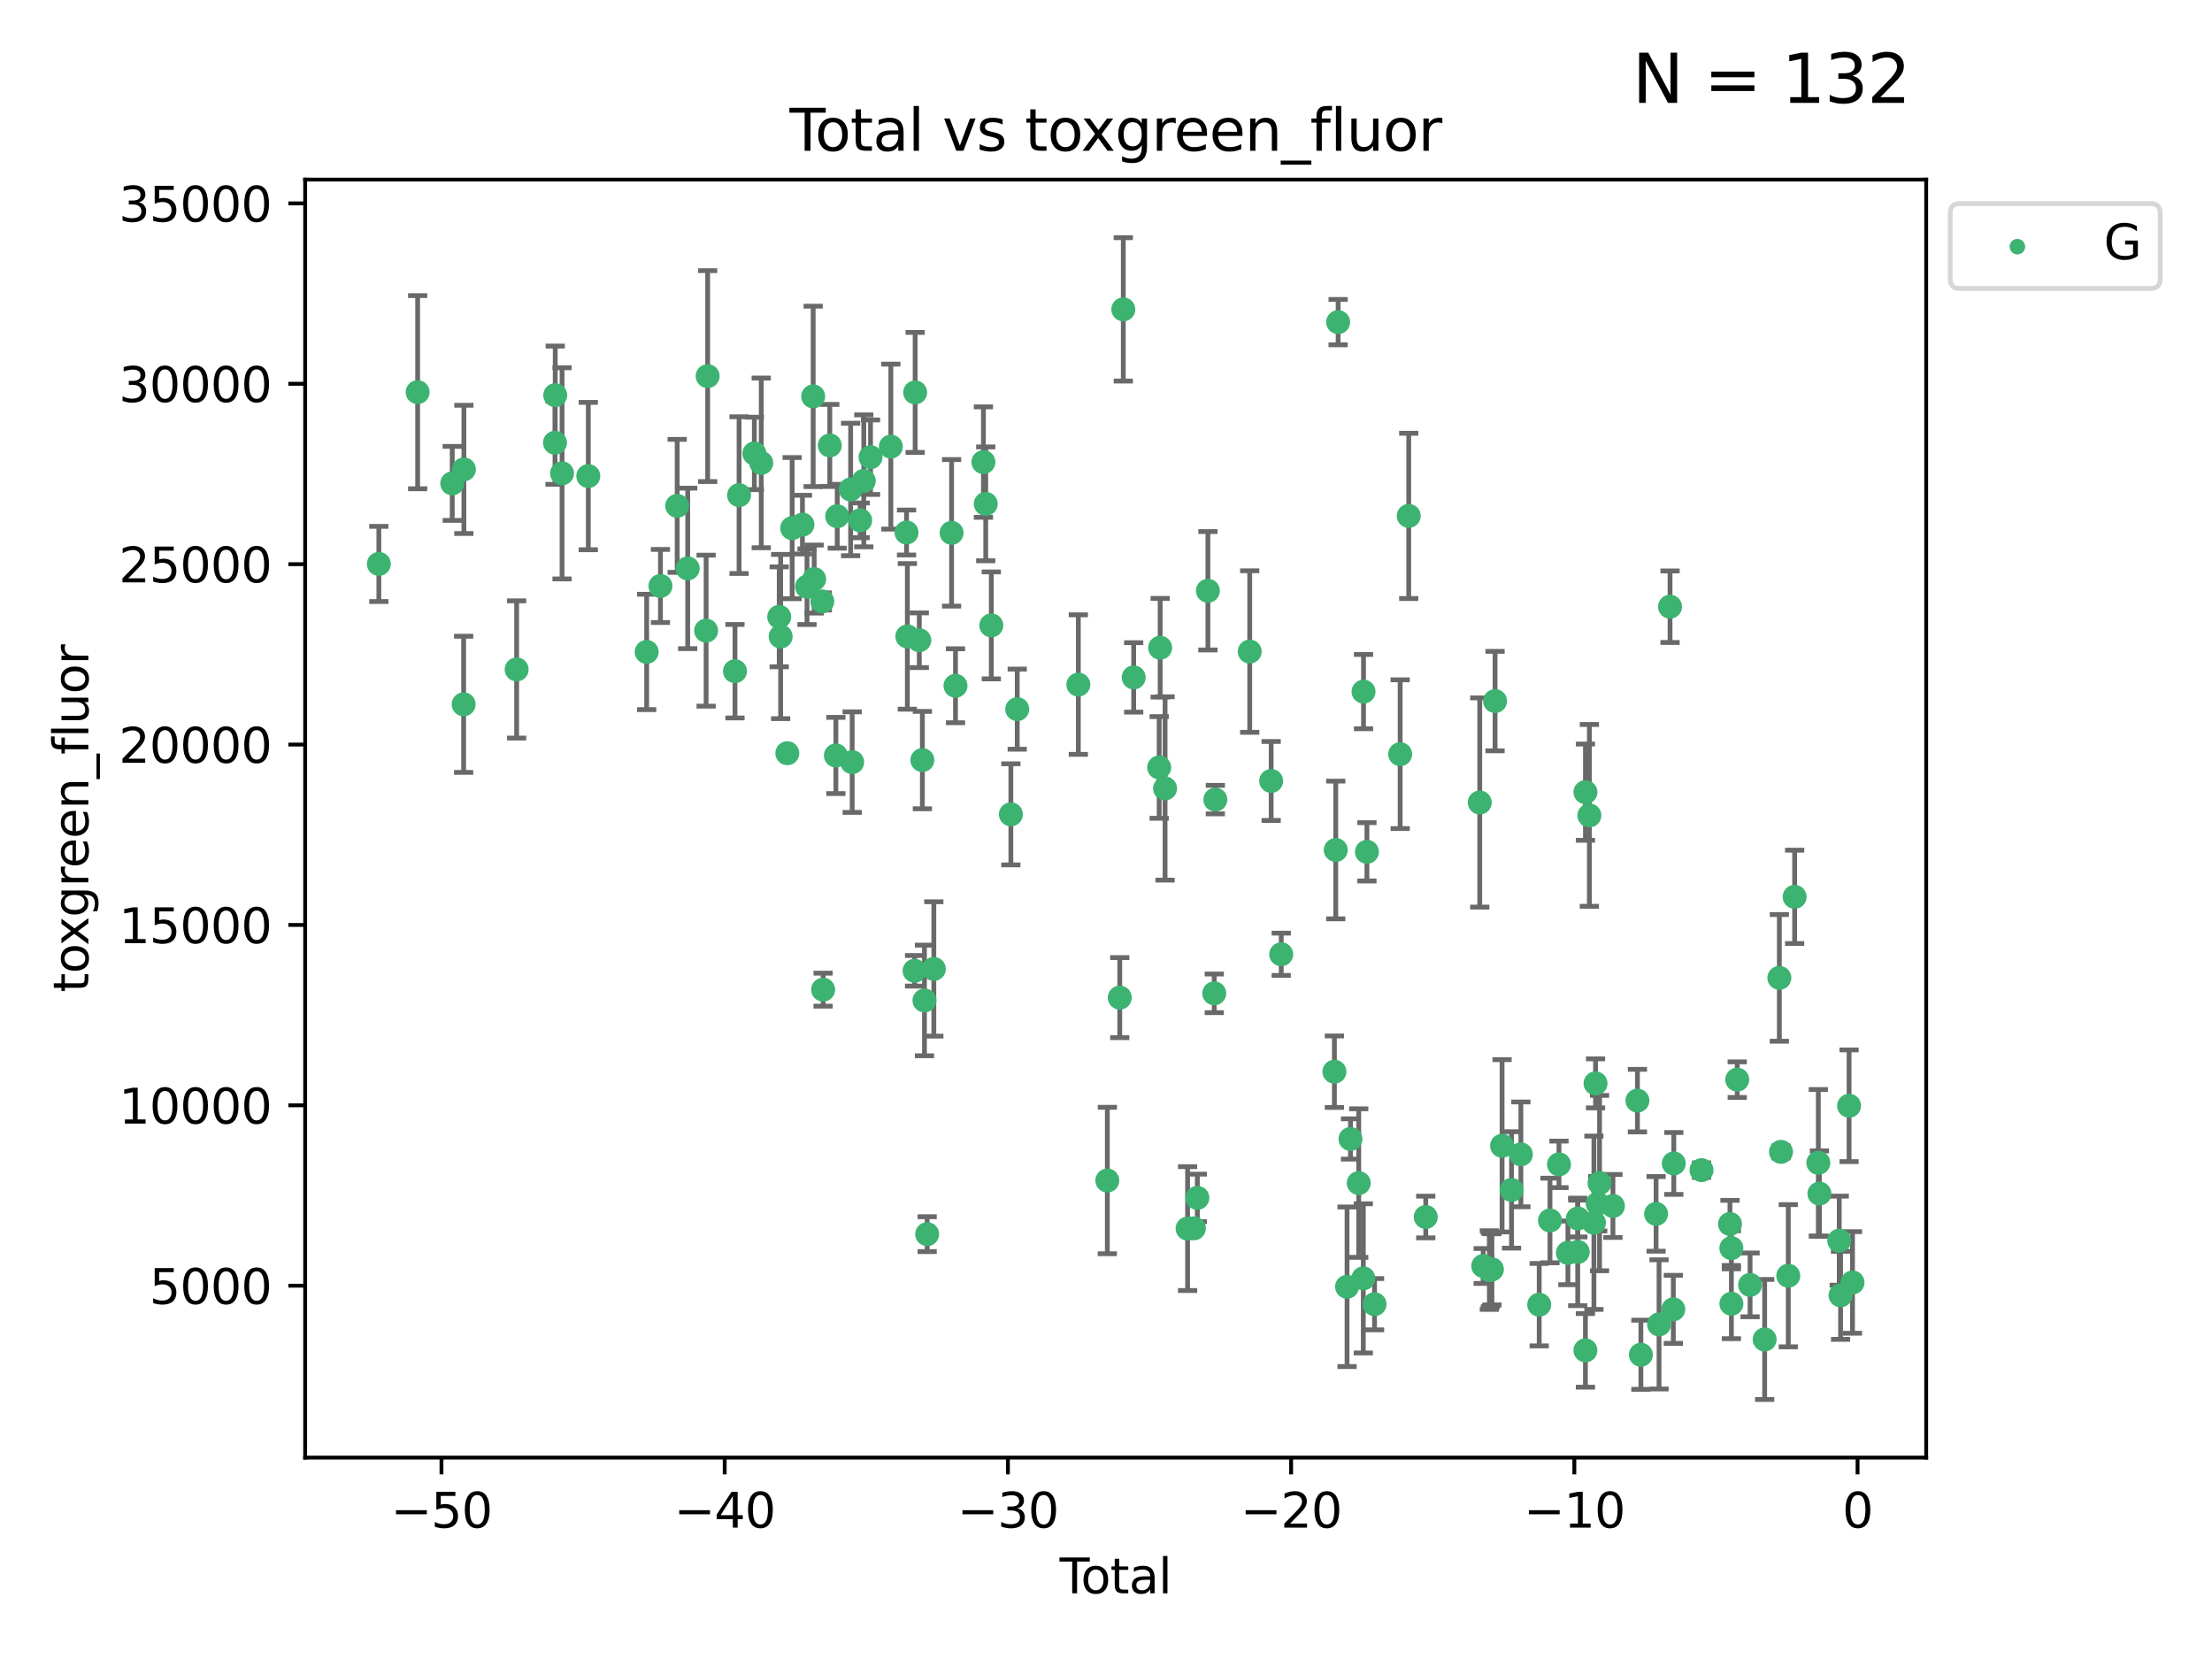 <?xml version="1.0" encoding="utf-8" standalone="no"?>
<!DOCTYPE svg PUBLIC "-//W3C//DTD SVG 1.1//EN"
  "http://www.w3.org/Graphics/SVG/1.1/DTD/svg11.dtd">
<svg xmlns:xlink="http://www.w3.org/1999/xlink" width="460.8pt" height="345.6pt" viewBox="0 0 460.8 345.6" xmlns="http://www.w3.org/2000/svg" version="1.1">
 <defs>
  <style type="text/css">*{stroke-linejoin: round; stroke-linecap: butt}</style>
 </defs>
 <g id="figure_1">
  <g id="patch_1">
   <path d="M 0 345.6 
L 460.8 345.6 
L 460.8 0 
L 0 0 
z
" style="fill: #ffffff"/>
  </g>
  <g id="axes_1">
   <g id="patch_2">
    <path d="M 63.571 303.64 
L 401.26 303.64 
L 401.26 37.411 
L 63.571 37.411 
z
" style="fill: #ffffff"/>
   </g>
   <g id="PathCollection_1">
    <defs>
     <path id="md6fd635266" d="M 0 1.118 
C 0.297 1.118 0.581 1 0.791 0.791 
C 1 0.581 1.118 0.297 1.118 0 
C 1.118 -0.297 1 -0.581 0.791 -0.791 
C 0.581 -1 0.297 -1.118 0 -1.118 
C -0.297 -1.118 -0.581 -1 -0.791 -0.791 
C -1 -0.581 -1.118 -0.297 -1.118 0 
C -1.118 0.297 -1 0.581 -0.791 0.791 
C -0.581 1 -0.297 1.118 0 1.118 
z
" style="stroke: #3cb371"/>
    </defs>
    <g clip-path="url(#p35fdf23a80)">
     <use xlink:href="#md6fd635266" x="78.921" y="117.476" style="fill: #3cb371; stroke: #3cb371"/>
     <use xlink:href="#md6fd635266" x="87.003" y="81.698" style="fill: #3cb371; stroke: #3cb371"/>
     <use xlink:href="#md6fd635266" x="94.209" y="100.7" style="fill: #3cb371; stroke: #3cb371"/>
     <use xlink:href="#md6fd635266" x="96.584" y="146.721" style="fill: #3cb371; stroke: #3cb371"/>
     <use xlink:href="#md6fd635266" x="96.636" y="97.781" style="fill: #3cb371; stroke: #3cb371"/>
     <use xlink:href="#md6fd635266" x="107.626" y="139.457" style="fill: #3cb371; stroke: #3cb371"/>
     <use xlink:href="#md6fd635266" x="115.62" y="92.227" style="fill: #3cb371; stroke: #3cb371"/>
     <use xlink:href="#md6fd635266" x="115.666" y="82.333" style="fill: #3cb371; stroke: #3cb371"/>
     <use xlink:href="#md6fd635266" x="117.085" y="98.601" style="fill: #3cb371; stroke: #3cb371"/>
     <use xlink:href="#md6fd635266" x="122.552" y="99.174" style="fill: #3cb371; stroke: #3cb371"/>
     <use xlink:href="#md6fd635266" x="134.714" y="135.808" style="fill: #3cb371; stroke: #3cb371"/>
     <use xlink:href="#md6fd635266" x="137.584" y="122.068" style="fill: #3cb371; stroke: #3cb371"/>
     <use xlink:href="#md6fd635266" x="141.068" y="105.38" style="fill: #3cb371; stroke: #3cb371"/>
     <use xlink:href="#md6fd635266" x="143.262" y="118.41" style="fill: #3cb371; stroke: #3cb371"/>
     <use xlink:href="#md6fd635266" x="147.098" y="131.378" style="fill: #3cb371; stroke: #3cb371"/>
     <use xlink:href="#md6fd635266" x="147.417" y="78.349" style="fill: #3cb371; stroke: #3cb371"/>
     <use xlink:href="#md6fd635266" x="153.109" y="139.823" style="fill: #3cb371; stroke: #3cb371"/>
     <use xlink:href="#md6fd635266" x="153.962" y="103.146" style="fill: #3cb371; stroke: #3cb371"/>
     <use xlink:href="#md6fd635266" x="157.147" y="94.455" style="fill: #3cb371; stroke: #3cb371"/>
     <use xlink:href="#md6fd635266" x="158.58" y="96.431" style="fill: #3cb371; stroke: #3cb371"/>
     <use xlink:href="#md6fd635266" x="162.325" y="128.498" style="fill: #3cb371; stroke: #3cb371"/>
     <use xlink:href="#md6fd635266" x="162.624" y="132.601" style="fill: #3cb371; stroke: #3cb371"/>
     <use xlink:href="#md6fd635266" x="164.014" y="156.91" style="fill: #3cb371; stroke: #3cb371"/>
     <use xlink:href="#md6fd635266" x="165.02" y="110.019" style="fill: #3cb371; stroke: #3cb371"/>
     <use xlink:href="#md6fd635266" x="167.163" y="109.289" style="fill: #3cb371; stroke: #3cb371"/>
     <use xlink:href="#md6fd635266" x="168.116" y="122.215" style="fill: #3cb371; stroke: #3cb371"/>
     <use xlink:href="#md6fd635266" x="169.401" y="82.573" style="fill: #3cb371; stroke: #3cb371"/>
     <use xlink:href="#md6fd635266" x="169.609" y="120.633" style="fill: #3cb371; stroke: #3cb371"/>
     <use xlink:href="#md6fd635266" x="171.3" y="125.286" style="fill: #3cb371; stroke: #3cb371"/>
     <use xlink:href="#md6fd635266" x="171.47" y="206.163" style="fill: #3cb371; stroke: #3cb371"/>
     <use xlink:href="#md6fd635266" x="172.859" y="92.793" style="fill: #3cb371; stroke: #3cb371"/>
     <use xlink:href="#md6fd635266" x="174.128" y="157.378" style="fill: #3cb371; stroke: #3cb371"/>
     <use xlink:href="#md6fd635266" x="174.41" y="107.54" style="fill: #3cb371; stroke: #3cb371"/>
     <use xlink:href="#md6fd635266" x="177.202" y="101.966" style="fill: #3cb371; stroke: #3cb371"/>
     <use xlink:href="#md6fd635266" x="177.525" y="158.767" style="fill: #3cb371; stroke: #3cb371"/>
     <use xlink:href="#md6fd635266" x="179.187" y="108.396" style="fill: #3cb371; stroke: #3cb371"/>
     <use xlink:href="#md6fd635266" x="179.944" y="100.174" style="fill: #3cb371; stroke: #3cb371"/>
     <use xlink:href="#md6fd635266" x="181.346" y="95.243" style="fill: #3cb371; stroke: #3cb371"/>
     <use xlink:href="#md6fd635266" x="185.579" y="93.039" style="fill: #3cb371; stroke: #3cb371"/>
     <use xlink:href="#md6fd635266" x="188.848" y="110.93" style="fill: #3cb371; stroke: #3cb371"/>
     <use xlink:href="#md6fd635266" x="189.018" y="132.571" style="fill: #3cb371; stroke: #3cb371"/>
     <use xlink:href="#md6fd635266" x="190.524" y="202.232" style="fill: #3cb371; stroke: #3cb371"/>
     <use xlink:href="#md6fd635266" x="190.645" y="81.745" style="fill: #3cb371; stroke: #3cb371"/>
     <use xlink:href="#md6fd635266" x="191.505" y="133.371" style="fill: #3cb371; stroke: #3cb371"/>
     <use xlink:href="#md6fd635266" x="192.147" y="158.339" style="fill: #3cb371; stroke: #3cb371"/>
     <use xlink:href="#md6fd635266" x="192.584" y="208.413" style="fill: #3cb371; stroke: #3cb371"/>
     <use xlink:href="#md6fd635266" x="193.145" y="257.096" style="fill: #3cb371; stroke: #3cb371"/>
     <use xlink:href="#md6fd635266" x="194.535" y="201.849" style="fill: #3cb371; stroke: #3cb371"/>
     <use xlink:href="#md6fd635266" x="198.235" y="111.002" style="fill: #3cb371; stroke: #3cb371"/>
     <use xlink:href="#md6fd635266" x="199.048" y="142.859" style="fill: #3cb371; stroke: #3cb371"/>
     <use xlink:href="#md6fd635266" x="204.866" y="96.266" style="fill: #3cb371; stroke: #3cb371"/>
     <use xlink:href="#md6fd635266" x="205.347" y="104.964" style="fill: #3cb371; stroke: #3cb371"/>
     <use xlink:href="#md6fd635266" x="206.506" y="130.282" style="fill: #3cb371; stroke: #3cb371"/>
     <use xlink:href="#md6fd635266" x="210.582" y="169.64" style="fill: #3cb371; stroke: #3cb371"/>
     <use xlink:href="#md6fd635266" x="211.91" y="147.729" style="fill: #3cb371; stroke: #3cb371"/>
     <use xlink:href="#md6fd635266" x="224.636" y="142.612" style="fill: #3cb371; stroke: #3cb371"/>
     <use xlink:href="#md6fd635266" x="230.677" y="245.923" style="fill: #3cb371; stroke: #3cb371"/>
     <use xlink:href="#md6fd635266" x="233.266" y="207.824" style="fill: #3cb371; stroke: #3cb371"/>
     <use xlink:href="#md6fd635266" x="234.003" y="64.447" style="fill: #3cb371; stroke: #3cb371"/>
     <use xlink:href="#md6fd635266" x="236.168" y="141.118" style="fill: #3cb371; stroke: #3cb371"/>
     <use xlink:href="#md6fd635266" x="241.478" y="159.871" style="fill: #3cb371; stroke: #3cb371"/>
     <use xlink:href="#md6fd635266" x="241.683" y="134.935" style="fill: #3cb371; stroke: #3cb371"/>
     <use xlink:href="#md6fd635266" x="242.703" y="164.246" style="fill: #3cb371; stroke: #3cb371"/>
     <use xlink:href="#md6fd635266" x="247.398" y="255.938" style="fill: #3cb371; stroke: #3cb371"/>
     <use xlink:href="#md6fd635266" x="248.703" y="255.884" style="fill: #3cb371; stroke: #3cb371"/>
     <use xlink:href="#md6fd635266" x="249.43" y="249.542" style="fill: #3cb371; stroke: #3cb371"/>
     <use xlink:href="#md6fd635266" x="251.63" y="123.069" style="fill: #3cb371; stroke: #3cb371"/>
     <use xlink:href="#md6fd635266" x="252.948" y="206.929" style="fill: #3cb371; stroke: #3cb371"/>
     <use xlink:href="#md6fd635266" x="253.178" y="166.575" style="fill: #3cb371; stroke: #3cb371"/>
     <use xlink:href="#md6fd635266" x="260.338" y="135.733" style="fill: #3cb371; stroke: #3cb371"/>
     <use xlink:href="#md6fd635266" x="264.806" y="162.69" style="fill: #3cb371; stroke: #3cb371"/>
     <use xlink:href="#md6fd635266" x="266.903" y="198.795" style="fill: #3cb371; stroke: #3cb371"/>
     <use xlink:href="#md6fd635266" x="277.981" y="223.253" style="fill: #3cb371; stroke: #3cb371"/>
     <use xlink:href="#md6fd635266" x="278.262" y="177.067" style="fill: #3cb371; stroke: #3cb371"/>
     <use xlink:href="#md6fd635266" x="278.756" y="67.107" style="fill: #3cb371; stroke: #3cb371"/>
     <use xlink:href="#md6fd635266" x="280.616" y="268.057" style="fill: #3cb371; stroke: #3cb371"/>
     <use xlink:href="#md6fd635266" x="281.332" y="237.271" style="fill: #3cb371; stroke: #3cb371"/>
     <use xlink:href="#md6fd635266" x="283.051" y="246.457" style="fill: #3cb371; stroke: #3cb371"/>
     <use xlink:href="#md6fd635266" x="284.002" y="266.303" style="fill: #3cb371; stroke: #3cb371"/>
     <use xlink:href="#md6fd635266" x="284.045" y="144.076" style="fill: #3cb371; stroke: #3cb371"/>
     <use xlink:href="#md6fd635266" x="284.755" y="177.449" style="fill: #3cb371; stroke: #3cb371"/>
     <use xlink:href="#md6fd635266" x="286.342" y="271.686" style="fill: #3cb371; stroke: #3cb371"/>
     <use xlink:href="#md6fd635266" x="291.679" y="157.112" style="fill: #3cb371; stroke: #3cb371"/>
     <use xlink:href="#md6fd635266" x="293.465" y="107.471" style="fill: #3cb371; stroke: #3cb371"/>
     <use xlink:href="#md6fd635266" x="297.01" y="253.526" style="fill: #3cb371; stroke: #3cb371"/>
     <use xlink:href="#md6fd635266" x="308.257" y="167.176" style="fill: #3cb371; stroke: #3cb371"/>
     <use xlink:href="#md6fd635266" x="308.981" y="263.729" style="fill: #3cb371; stroke: #3cb371"/>
     <use xlink:href="#md6fd635266" x="310.26" y="264.582" style="fill: #3cb371; stroke: #3cb371"/>
     <use xlink:href="#md6fd635266" x="310.477" y="264.525" style="fill: #3cb371; stroke: #3cb371"/>
     <use xlink:href="#md6fd635266" x="310.793" y="264.428" style="fill: #3cb371; stroke: #3cb371"/>
     <use xlink:href="#md6fd635266" x="311.449" y="146.05" style="fill: #3cb371; stroke: #3cb371"/>
     <use xlink:href="#md6fd635266" x="312.909" y="238.69" style="fill: #3cb371; stroke: #3cb371"/>
     <use xlink:href="#md6fd635266" x="314.882" y="247.883" style="fill: #3cb371; stroke: #3cb371"/>
     <use xlink:href="#md6fd635266" x="316.827" y="240.479" style="fill: #3cb371; stroke: #3cb371"/>
     <use xlink:href="#md6fd635266" x="320.644" y="271.789" style="fill: #3cb371; stroke: #3cb371"/>
     <use xlink:href="#md6fd635266" x="322.887" y="254.245" style="fill: #3cb371; stroke: #3cb371"/>
     <use xlink:href="#md6fd635266" x="324.764" y="242.561" style="fill: #3cb371; stroke: #3cb371"/>
     <use xlink:href="#md6fd635266" x="326.626" y="260.991" style="fill: #3cb371; stroke: #3cb371"/>
     <use xlink:href="#md6fd635266" x="328.666" y="260.797" style="fill: #3cb371; stroke: #3cb371"/>
     <use xlink:href="#md6fd635266" x="328.696" y="253.839" style="fill: #3cb371; stroke: #3cb371"/>
     <use xlink:href="#md6fd635266" x="330.273" y="281.303" style="fill: #3cb371; stroke: #3cb371"/>
     <use xlink:href="#md6fd635266" x="330.276" y="165.02" style="fill: #3cb371; stroke: #3cb371"/>
     <use xlink:href="#md6fd635266" x="331.094" y="169.864" style="fill: #3cb371; stroke: #3cb371"/>
     <use xlink:href="#md6fd635266" x="332.043" y="254.72" style="fill: #3cb371; stroke: #3cb371"/>
     <use xlink:href="#md6fd635266" x="332.379" y="225.686" style="fill: #3cb371; stroke: #3cb371"/>
     <use xlink:href="#md6fd635266" x="332.834" y="250.752" style="fill: #3cb371; stroke: #3cb371"/>
     <use xlink:href="#md6fd635266" x="333.215" y="246.461" style="fill: #3cb371; stroke: #3cb371"/>
     <use xlink:href="#md6fd635266" x="336.003" y="251.224" style="fill: #3cb371; stroke: #3cb371"/>
     <use xlink:href="#md6fd635266" x="341.108" y="229.278" style="fill: #3cb371; stroke: #3cb371"/>
     <use xlink:href="#md6fd635266" x="341.827" y="282.22" style="fill: #3cb371; stroke: #3cb371"/>
     <use xlink:href="#md6fd635266" x="344.994" y="252.874" style="fill: #3cb371; stroke: #3cb371"/>
     <use xlink:href="#md6fd635266" x="345.611" y="275.895" style="fill: #3cb371; stroke: #3cb371"/>
     <use xlink:href="#md6fd635266" x="347.899" y="126.389" style="fill: #3cb371; stroke: #3cb371"/>
     <use xlink:href="#md6fd635266" x="348.581" y="272.758" style="fill: #3cb371; stroke: #3cb371"/>
     <use xlink:href="#md6fd635266" x="348.68" y="242.365" style="fill: #3cb371; stroke: #3cb371"/>
     <use xlink:href="#md6fd635266" x="354.455" y="243.763" style="fill: #3cb371; stroke: #3cb371"/>
     <use xlink:href="#md6fd635266" x="360.384" y="254.974" style="fill: #3cb371; stroke: #3cb371"/>
     <use xlink:href="#md6fd635266" x="360.673" y="260.002" style="fill: #3cb371; stroke: #3cb371"/>
     <use xlink:href="#md6fd635266" x="360.68" y="271.592" style="fill: #3cb371; stroke: #3cb371"/>
     <use xlink:href="#md6fd635266" x="361.897" y="224.913" style="fill: #3cb371; stroke: #3cb371"/>
     <use xlink:href="#md6fd635266" x="364.575" y="267.668" style="fill: #3cb371; stroke: #3cb371"/>
     <use xlink:href="#md6fd635266" x="367.609" y="279.035" style="fill: #3cb371; stroke: #3cb371"/>
     <use xlink:href="#md6fd635266" x="370.672" y="203.709" style="fill: #3cb371; stroke: #3cb371"/>
     <use xlink:href="#md6fd635266" x="371.016" y="239.957" style="fill: #3cb371; stroke: #3cb371"/>
     <use xlink:href="#md6fd635266" x="372.532" y="265.758" style="fill: #3cb371; stroke: #3cb371"/>
     <use xlink:href="#md6fd635266" x="373.856" y="186.829" style="fill: #3cb371; stroke: #3cb371"/>
     <use xlink:href="#md6fd635266" x="378.788" y="242.23" style="fill: #3cb371; stroke: #3cb371"/>
     <use xlink:href="#md6fd635266" x="379.015" y="248.647" style="fill: #3cb371; stroke: #3cb371"/>
     <use xlink:href="#md6fd635266" x="383.149" y="258.454" style="fill: #3cb371; stroke: #3cb371"/>
     <use xlink:href="#md6fd635266" x="383.424" y="269.84" style="fill: #3cb371; stroke: #3cb371"/>
     <use xlink:href="#md6fd635266" x="385.197" y="230.352" style="fill: #3cb371; stroke: #3cb371"/>
     <use xlink:href="#md6fd635266" x="385.911" y="267.16" style="fill: #3cb371; stroke: #3cb371"/>
    </g>
   </g>
   <g id="matplotlib.axis_1">
    <g id="xtick_1">
     <g id="line2d_1">
      <defs>
       <path id="mdfa0b48c1c" d="M 0 0 
L 0 3.5 
" style="stroke: #000000; stroke-width: 0.8"/>
      </defs>
      <g>
       <use xlink:href="#mdfa0b48c1c" x="91.968" y="303.64" style="stroke: #000000; stroke-width: 0.8"/>
      </g>
     </g>
     <g id="text_1">
      <!-- −50 -->
      <g transform="translate(81.416 318.238)scale(0.1 -0.1)">
       <defs>
        <path id="DejaVuSans-2212" d="M 678 2272 
L 4684 2272 
L 4684 1741 
L 678 1741 
L 678 2272 
z
" transform="scale(0.016)"/>
        <path id="DejaVuSans-35" d="M 691 4666 
L 3169 4666 
L 3169 4134 
L 1269 4134 
L 1269 2991 
Q 1406 3038 1543 3061 
Q 1681 3084 1819 3084 
Q 2600 3084 3056 2656 
Q 3513 2228 3513 1497 
Q 3513 744 3044 326 
Q 2575 -91 1722 -91 
Q 1428 -91 1123 -41 
Q 819 9 494 109 
L 494 744 
Q 775 591 1075 516 
Q 1375 441 1709 441 
Q 2250 441 2565 725 
Q 2881 1009 2881 1497 
Q 2881 1984 2565 2268 
Q 2250 2553 1709 2553 
Q 1456 2553 1204 2497 
Q 953 2441 691 2322 
L 691 4666 
z
" transform="scale(0.016)"/>
        <path id="DejaVuSans-30" d="M 2034 4250 
Q 1547 4250 1301 3770 
Q 1056 3291 1056 2328 
Q 1056 1369 1301 889 
Q 1547 409 2034 409 
Q 2525 409 2770 889 
Q 3016 1369 3016 2328 
Q 3016 3291 2770 3770 
Q 2525 4250 2034 4250 
z
M 2034 4750 
Q 2819 4750 3233 4129 
Q 3647 3509 3647 2328 
Q 3647 1150 3233 529 
Q 2819 -91 2034 -91 
Q 1250 -91 836 529 
Q 422 1150 422 2328 
Q 422 3509 836 4129 
Q 1250 4750 2034 4750 
z
" transform="scale(0.016)"/>
       </defs>
       <use xlink:href="#DejaVuSans-2212"/>
       <use xlink:href="#DejaVuSans-35" x="83.789"/>
       <use xlink:href="#DejaVuSans-30" x="147.412"/>
      </g>
     </g>
    </g>
    <g id="xtick_2">
     <g id="line2d_2">
      <g>
       <use xlink:href="#mdfa0b48c1c" x="150.967" y="303.64" style="stroke: #000000; stroke-width: 0.8"/>
      </g>
     </g>
     <g id="text_2">
      <!-- −40 -->
      <g transform="translate(140.415 318.238)scale(0.1 -0.1)">
       <defs>
        <path id="DejaVuSans-34" d="M 2419 4116 
L 825 1625 
L 2419 1625 
L 2419 4116 
z
M 2253 4666 
L 3047 4666 
L 3047 1625 
L 3713 1625 
L 3713 1100 
L 3047 1100 
L 3047 0 
L 2419 0 
L 2419 1100 
L 313 1100 
L 313 1709 
L 2253 4666 
z
" transform="scale(0.016)"/>
       </defs>
       <use xlink:href="#DejaVuSans-2212"/>
       <use xlink:href="#DejaVuSans-34" x="83.789"/>
       <use xlink:href="#DejaVuSans-30" x="147.412"/>
      </g>
     </g>
    </g>
    <g id="xtick_3">
     <g id="line2d_3">
      <g>
       <use xlink:href="#mdfa0b48c1c" x="209.966" y="303.64" style="stroke: #000000; stroke-width: 0.8"/>
      </g>
     </g>
     <g id="text_3">
      <!-- −30 -->
      <g transform="translate(199.414 318.238)scale(0.1 -0.1)">
       <defs>
        <path id="DejaVuSans-33" d="M 2597 2516 
Q 3050 2419 3304 2112 
Q 3559 1806 3559 1356 
Q 3559 666 3084 287 
Q 2609 -91 1734 -91 
Q 1441 -91 1130 -33 
Q 819 25 488 141 
L 488 750 
Q 750 597 1062 519 
Q 1375 441 1716 441 
Q 2309 441 2620 675 
Q 2931 909 2931 1356 
Q 2931 1769 2642 2001 
Q 2353 2234 1838 2234 
L 1294 2234 
L 1294 2753 
L 1863 2753 
Q 2328 2753 2575 2939 
Q 2822 3125 2822 3475 
Q 2822 3834 2567 4026 
Q 2313 4219 1838 4219 
Q 1578 4219 1281 4162 
Q 984 4106 628 3988 
L 628 4550 
Q 988 4650 1302 4700 
Q 1616 4750 1894 4750 
Q 2613 4750 3031 4423 
Q 3450 4097 3450 3541 
Q 3450 3153 3228 2886 
Q 3006 2619 2597 2516 
z
" transform="scale(0.016)"/>
       </defs>
       <use xlink:href="#DejaVuSans-2212"/>
       <use xlink:href="#DejaVuSans-33" x="83.789"/>
       <use xlink:href="#DejaVuSans-30" x="147.412"/>
      </g>
     </g>
    </g>
    <g id="xtick_4">
     <g id="line2d_4">
      <g>
       <use xlink:href="#mdfa0b48c1c" x="268.965" y="303.64" style="stroke: #000000; stroke-width: 0.8"/>
      </g>
     </g>
     <g id="text_4">
      <!-- −20 -->
      <g transform="translate(258.412 318.238)scale(0.1 -0.1)">
       <defs>
        <path id="DejaVuSans-32" d="M 1228 531 
L 3431 531 
L 3431 0 
L 469 0 
L 469 531 
Q 828 903 1448 1529 
Q 2069 2156 2228 2338 
Q 2531 2678 2651 2914 
Q 2772 3150 2772 3378 
Q 2772 3750 2511 3984 
Q 2250 4219 1831 4219 
Q 1534 4219 1204 4116 
Q 875 4013 500 3803 
L 500 4441 
Q 881 4594 1212 4672 
Q 1544 4750 1819 4750 
Q 2544 4750 2975 4387 
Q 3406 4025 3406 3419 
Q 3406 3131 3298 2873 
Q 3191 2616 2906 2266 
Q 2828 2175 2409 1742 
Q 1991 1309 1228 531 
z
" transform="scale(0.016)"/>
       </defs>
       <use xlink:href="#DejaVuSans-2212"/>
       <use xlink:href="#DejaVuSans-32" x="83.789"/>
       <use xlink:href="#DejaVuSans-30" x="147.412"/>
      </g>
     </g>
    </g>
    <g id="xtick_5">
     <g id="line2d_5">
      <g>
       <use xlink:href="#mdfa0b48c1c" x="327.964" y="303.64" style="stroke: #000000; stroke-width: 0.8"/>
      </g>
     </g>
     <g id="text_5">
      <!-- −10 -->
      <g transform="translate(317.411 318.238)scale(0.1 -0.1)">
       <defs>
        <path id="DejaVuSans-31" d="M 794 531 
L 1825 531 
L 1825 4091 
L 703 3866 
L 703 4441 
L 1819 4666 
L 2450 4666 
L 2450 531 
L 3481 531 
L 3481 0 
L 794 0 
L 794 531 
z
" transform="scale(0.016)"/>
       </defs>
       <use xlink:href="#DejaVuSans-2212"/>
       <use xlink:href="#DejaVuSans-31" x="83.789"/>
       <use xlink:href="#DejaVuSans-30" x="147.412"/>
      </g>
     </g>
    </g>
    <g id="xtick_6">
     <g id="line2d_6">
      <g>
       <use xlink:href="#mdfa0b48c1c" x="386.962" y="303.64" style="stroke: #000000; stroke-width: 0.8"/>
      </g>
     </g>
     <g id="text_6">
      <!-- 0 -->
      <g transform="translate(383.781 318.238)scale(0.1 -0.1)">
       <use xlink:href="#DejaVuSans-30"/>
      </g>
     </g>
    </g>
    <g id="text_7">
     <!-- Total -->
     <g transform="translate(220.739 331.917)scale(0.1 -0.1)">
      <defs>
       <path id="DejaVuSans-54" d="M -19 4666 
L 3928 4666 
L 3928 4134 
L 2272 4134 
L 2272 0 
L 1638 0 
L 1638 4134 
L -19 4134 
L -19 4666 
z
" transform="scale(0.016)"/>
       <path id="DejaVuSans-6f" d="M 1959 3097 
Q 1497 3097 1228 2736 
Q 959 2375 959 1747 
Q 959 1119 1226 758 
Q 1494 397 1959 397 
Q 2419 397 2687 759 
Q 2956 1122 2956 1747 
Q 2956 2369 2687 2733 
Q 2419 3097 1959 3097 
z
M 1959 3584 
Q 2709 3584 3137 3096 
Q 3566 2609 3566 1747 
Q 3566 888 3137 398 
Q 2709 -91 1959 -91 
Q 1206 -91 779 398 
Q 353 888 353 1747 
Q 353 2609 779 3096 
Q 1206 3584 1959 3584 
z
" transform="scale(0.016)"/>
       <path id="DejaVuSans-74" d="M 1172 4494 
L 1172 3500 
L 2356 3500 
L 2356 3053 
L 1172 3053 
L 1172 1153 
Q 1172 725 1289 603 
Q 1406 481 1766 481 
L 2356 481 
L 2356 0 
L 1766 0 
Q 1100 0 847 248 
Q 594 497 594 1153 
L 594 3053 
L 172 3053 
L 172 3500 
L 594 3500 
L 594 4494 
L 1172 4494 
z
" transform="scale(0.016)"/>
       <path id="DejaVuSans-61" d="M 2194 1759 
Q 1497 1759 1228 1600 
Q 959 1441 959 1056 
Q 959 750 1161 570 
Q 1363 391 1709 391 
Q 2188 391 2477 730 
Q 2766 1069 2766 1631 
L 2766 1759 
L 2194 1759 
z
M 3341 1997 
L 3341 0 
L 2766 0 
L 2766 531 
Q 2569 213 2275 61 
Q 1981 -91 1556 -91 
Q 1019 -91 701 211 
Q 384 513 384 1019 
Q 384 1609 779 1909 
Q 1175 2209 1959 2209 
L 2766 2209 
L 2766 2266 
Q 2766 2663 2505 2880 
Q 2244 3097 1772 3097 
Q 1472 3097 1187 3025 
Q 903 2953 641 2809 
L 641 3341 
Q 956 3463 1253 3523 
Q 1550 3584 1831 3584 
Q 2591 3584 2966 3190 
Q 3341 2797 3341 1997 
z
" transform="scale(0.016)"/>
       <path id="DejaVuSans-6c" d="M 603 4863 
L 1178 4863 
L 1178 0 
L 603 0 
L 603 4863 
z
" transform="scale(0.016)"/>
      </defs>
      <use xlink:href="#DejaVuSans-54"/>
      <use xlink:href="#DejaVuSans-6f" x="44.084"/>
      <use xlink:href="#DejaVuSans-74" x="105.266"/>
      <use xlink:href="#DejaVuSans-61" x="144.475"/>
      <use xlink:href="#DejaVuSans-6c" x="205.754"/>
     </g>
    </g>
   </g>
   <g id="matplotlib.axis_2">
    <g id="ytick_1">
     <g id="line2d_7">
      <defs>
       <path id="ma4d7b8eda3" d="M 0 0 
L -3.5 0 
" style="stroke: #000000; stroke-width: 0.8"/>
      </defs>
      <g>
       <use xlink:href="#ma4d7b8eda3" x="63.571" y="267.836" style="stroke: #000000; stroke-width: 0.8"/>
      </g>
     </g>
     <g id="text_8">
      <!-- 5000 -->
      <g transform="translate(31.121 271.635)scale(0.1 -0.1)">
       <use xlink:href="#DejaVuSans-35"/>
       <use xlink:href="#DejaVuSans-30" x="63.623"/>
       <use xlink:href="#DejaVuSans-30" x="127.246"/>
       <use xlink:href="#DejaVuSans-30" x="190.869"/>
      </g>
     </g>
    </g>
    <g id="ytick_2">
     <g id="line2d_8">
      <g>
       <use xlink:href="#ma4d7b8eda3" x="63.571" y="230.258" style="stroke: #000000; stroke-width: 0.8"/>
      </g>
     </g>
     <g id="text_9">
      <!-- 10000 -->
      <g transform="translate(24.759 234.057)scale(0.1 -0.1)">
       <use xlink:href="#DejaVuSans-31"/>
       <use xlink:href="#DejaVuSans-30" x="63.623"/>
       <use xlink:href="#DejaVuSans-30" x="127.246"/>
       <use xlink:href="#DejaVuSans-30" x="190.869"/>
       <use xlink:href="#DejaVuSans-30" x="254.492"/>
      </g>
     </g>
    </g>
    <g id="ytick_3">
     <g id="line2d_9">
      <g>
       <use xlink:href="#ma4d7b8eda3" x="63.571" y="192.68" style="stroke: #000000; stroke-width: 0.8"/>
      </g>
     </g>
     <g id="text_10">
      <!-- 15000 -->
      <g transform="translate(24.759 196.48)scale(0.1 -0.1)">
       <use xlink:href="#DejaVuSans-31"/>
       <use xlink:href="#DejaVuSans-35" x="63.623"/>
       <use xlink:href="#DejaVuSans-30" x="127.246"/>
       <use xlink:href="#DejaVuSans-30" x="190.869"/>
       <use xlink:href="#DejaVuSans-30" x="254.492"/>
      </g>
     </g>
    </g>
    <g id="ytick_4">
     <g id="line2d_10">
      <g>
       <use xlink:href="#ma4d7b8eda3" x="63.571" y="155.102" style="stroke: #000000; stroke-width: 0.8"/>
      </g>
     </g>
     <g id="text_11">
      <!-- 20000 -->
      <g transform="translate(24.759 158.902)scale(0.1 -0.1)">
       <use xlink:href="#DejaVuSans-32"/>
       <use xlink:href="#DejaVuSans-30" x="63.623"/>
       <use xlink:href="#DejaVuSans-30" x="127.246"/>
       <use xlink:href="#DejaVuSans-30" x="190.869"/>
       <use xlink:href="#DejaVuSans-30" x="254.492"/>
      </g>
     </g>
    </g>
    <g id="ytick_5">
     <g id="line2d_11">
      <g>
       <use xlink:href="#ma4d7b8eda3" x="63.571" y="117.524" style="stroke: #000000; stroke-width: 0.8"/>
      </g>
     </g>
     <g id="text_12">
      <!-- 25000 -->
      <g transform="translate(24.759 121.324)scale(0.1 -0.1)">
       <use xlink:href="#DejaVuSans-32"/>
       <use xlink:href="#DejaVuSans-35" x="63.623"/>
       <use xlink:href="#DejaVuSans-30" x="127.246"/>
       <use xlink:href="#DejaVuSans-30" x="190.869"/>
       <use xlink:href="#DejaVuSans-30" x="254.492"/>
      </g>
     </g>
    </g>
    <g id="ytick_6">
     <g id="line2d_12">
      <g>
       <use xlink:href="#ma4d7b8eda3" x="63.571" y="79.946" style="stroke: #000000; stroke-width: 0.8"/>
      </g>
     </g>
     <g id="text_13">
      <!-- 30000 -->
      <g transform="translate(24.759 83.746)scale(0.1 -0.1)">
       <use xlink:href="#DejaVuSans-33"/>
       <use xlink:href="#DejaVuSans-30" x="63.623"/>
       <use xlink:href="#DejaVuSans-30" x="127.246"/>
       <use xlink:href="#DejaVuSans-30" x="190.869"/>
       <use xlink:href="#DejaVuSans-30" x="254.492"/>
      </g>
     </g>
    </g>
    <g id="ytick_7">
     <g id="line2d_13">
      <g>
       <use xlink:href="#ma4d7b8eda3" x="63.571" y="42.369" style="stroke: #000000; stroke-width: 0.8"/>
      </g>
     </g>
     <g id="text_14">
      <!-- 35000 -->
      <g transform="translate(24.759 46.168)scale(0.1 -0.1)">
       <use xlink:href="#DejaVuSans-33"/>
       <use xlink:href="#DejaVuSans-35" x="63.623"/>
       <use xlink:href="#DejaVuSans-30" x="127.246"/>
       <use xlink:href="#DejaVuSans-30" x="190.869"/>
       <use xlink:href="#DejaVuSans-30" x="254.492"/>
      </g>
     </g>
    </g>
    <g id="text_15">
     <!-- toxgreen_fluor -->
     <g transform="translate(18.401 206.72)rotate(-90)scale(0.1 -0.1)">
      <defs>
       <path id="DejaVuSans-78" d="M 3513 3500 
L 2247 1797 
L 3578 0 
L 2900 0 
L 1881 1375 
L 863 0 
L 184 0 
L 1544 1831 
L 300 3500 
L 978 3500 
L 1906 2253 
L 2834 3500 
L 3513 3500 
z
" transform="scale(0.016)"/>
       <path id="DejaVuSans-67" d="M 2906 1791 
Q 2906 2416 2648 2759 
Q 2391 3103 1925 3103 
Q 1463 3103 1205 2759 
Q 947 2416 947 1791 
Q 947 1169 1205 825 
Q 1463 481 1925 481 
Q 2391 481 2648 825 
Q 2906 1169 2906 1791 
z
M 3481 434 
Q 3481 -459 3084 -895 
Q 2688 -1331 1869 -1331 
Q 1566 -1331 1297 -1286 
Q 1028 -1241 775 -1147 
L 775 -588 
Q 1028 -725 1275 -790 
Q 1522 -856 1778 -856 
Q 2344 -856 2625 -561 
Q 2906 -266 2906 331 
L 2906 616 
Q 2728 306 2450 153 
Q 2172 0 1784 0 
Q 1141 0 747 490 
Q 353 981 353 1791 
Q 353 2603 747 3093 
Q 1141 3584 1784 3584 
Q 2172 3584 2450 3431 
Q 2728 3278 2906 2969 
L 2906 3500 
L 3481 3500 
L 3481 434 
z
" transform="scale(0.016)"/>
       <path id="DejaVuSans-72" d="M 2631 2963 
Q 2534 3019 2420 3045 
Q 2306 3072 2169 3072 
Q 1681 3072 1420 2755 
Q 1159 2438 1159 1844 
L 1159 0 
L 581 0 
L 581 3500 
L 1159 3500 
L 1159 2956 
Q 1341 3275 1631 3429 
Q 1922 3584 2338 3584 
Q 2397 3584 2469 3576 
Q 2541 3569 2628 3553 
L 2631 2963 
z
" transform="scale(0.016)"/>
       <path id="DejaVuSans-65" d="M 3597 1894 
L 3597 1613 
L 953 1613 
Q 991 1019 1311 708 
Q 1631 397 2203 397 
Q 2534 397 2845 478 
Q 3156 559 3463 722 
L 3463 178 
Q 3153 47 2828 -22 
Q 2503 -91 2169 -91 
Q 1331 -91 842 396 
Q 353 884 353 1716 
Q 353 2575 817 3079 
Q 1281 3584 2069 3584 
Q 2775 3584 3186 3129 
Q 3597 2675 3597 1894 
z
M 3022 2063 
Q 3016 2534 2758 2815 
Q 2500 3097 2075 3097 
Q 1594 3097 1305 2825 
Q 1016 2553 972 2059 
L 3022 2063 
z
" transform="scale(0.016)"/>
       <path id="DejaVuSans-6e" d="M 3513 2113 
L 3513 0 
L 2938 0 
L 2938 2094 
Q 2938 2591 2744 2837 
Q 2550 3084 2163 3084 
Q 1697 3084 1428 2787 
Q 1159 2491 1159 1978 
L 1159 0 
L 581 0 
L 581 3500 
L 1159 3500 
L 1159 2956 
Q 1366 3272 1645 3428 
Q 1925 3584 2291 3584 
Q 2894 3584 3203 3211 
Q 3513 2838 3513 2113 
z
" transform="scale(0.016)"/>
       <path id="DejaVuSans-5f" d="M 3263 -1063 
L 3263 -1509 
L -63 -1509 
L -63 -1063 
L 3263 -1063 
z
" transform="scale(0.016)"/>
       <path id="DejaVuSans-66" d="M 2375 4863 
L 2375 4384 
L 1825 4384 
Q 1516 4384 1395 4259 
Q 1275 4134 1275 3809 
L 1275 3500 
L 2222 3500 
L 2222 3053 
L 1275 3053 
L 1275 0 
L 697 0 
L 697 3053 
L 147 3053 
L 147 3500 
L 697 3500 
L 697 3744 
Q 697 4328 969 4595 
Q 1241 4863 1831 4863 
L 2375 4863 
z
" transform="scale(0.016)"/>
       <path id="DejaVuSans-75" d="M 544 1381 
L 544 3500 
L 1119 3500 
L 1119 1403 
Q 1119 906 1312 657 
Q 1506 409 1894 409 
Q 2359 409 2629 706 
Q 2900 1003 2900 1516 
L 2900 3500 
L 3475 3500 
L 3475 0 
L 2900 0 
L 2900 538 
Q 2691 219 2414 64 
Q 2138 -91 1772 -91 
Q 1169 -91 856 284 
Q 544 659 544 1381 
z
M 1991 3584 
L 1991 3584 
z
" transform="scale(0.016)"/>
      </defs>
      <use xlink:href="#DejaVuSans-74"/>
      <use xlink:href="#DejaVuSans-6f" x="39.209"/>
      <use xlink:href="#DejaVuSans-78" x="97.266"/>
      <use xlink:href="#DejaVuSans-67" x="156.445"/>
      <use xlink:href="#DejaVuSans-72" x="219.922"/>
      <use xlink:href="#DejaVuSans-65" x="258.785"/>
      <use xlink:href="#DejaVuSans-65" x="320.309"/>
      <use xlink:href="#DejaVuSans-6e" x="381.832"/>
      <use xlink:href="#DejaVuSans-5f" x="445.211"/>
      <use xlink:href="#DejaVuSans-66" x="495.211"/>
      <use xlink:href="#DejaVuSans-6c" x="530.416"/>
      <use xlink:href="#DejaVuSans-75" x="558.199"/>
      <use xlink:href="#DejaVuSans-6f" x="621.578"/>
      <use xlink:href="#DejaVuSans-72" x="682.76"/>
     </g>
    </g>
   </g>
   <g id="LineCollection_1">
    <path d="M 78.921 125.303 
L 78.921 109.649 
" clip-path="url(#p35fdf23a80)" style="fill: none; stroke: #696969"/>
    <path d="M 87.003 101.818 
L 87.003 61.579 
" clip-path="url(#p35fdf23a80)" style="fill: none; stroke: #696969"/>
    <path d="M 94.209 108.412 
L 94.209 92.988 
" clip-path="url(#p35fdf23a80)" style="fill: none; stroke: #696969"/>
    <path d="M 96.584 160.902 
L 96.584 132.54 
" clip-path="url(#p35fdf23a80)" style="fill: none; stroke: #696969"/>
    <path d="M 96.636 111.142 
L 96.636 84.421 
" clip-path="url(#p35fdf23a80)" style="fill: none; stroke: #696969"/>
    <path d="M 107.626 153.75 
L 107.626 125.165 
" clip-path="url(#p35fdf23a80)" style="fill: none; stroke: #696969"/>
    <path d="M 115.62 100.89 
L 115.62 83.564 
" clip-path="url(#p35fdf23a80)" style="fill: none; stroke: #696969"/>
    <path d="M 115.666 92.573 
L 115.666 72.093 
" clip-path="url(#p35fdf23a80)" style="fill: none; stroke: #696969"/>
    <path d="M 117.085 120.599 
L 117.085 76.603 
" clip-path="url(#p35fdf23a80)" style="fill: none; stroke: #696969"/>
    <path d="M 122.552 114.525 
L 122.552 83.824 
" clip-path="url(#p35fdf23a80)" style="fill: none; stroke: #696969"/>
    <path d="M 134.714 147.824 
L 134.714 123.792 
" clip-path="url(#p35fdf23a80)" style="fill: none; stroke: #696969"/>
    <path d="M 137.584 129.679 
L 137.584 114.457 
" clip-path="url(#p35fdf23a80)" style="fill: none; stroke: #696969"/>
    <path d="M 141.068 119.23 
L 141.068 91.529 
" clip-path="url(#p35fdf23a80)" style="fill: none; stroke: #696969"/>
    <path d="M 143.262 135.127 
L 143.262 101.693 
" clip-path="url(#p35fdf23a80)" style="fill: none; stroke: #696969"/>
    <path d="M 147.098 147.106 
L 147.098 115.649 
" clip-path="url(#p35fdf23a80)" style="fill: none; stroke: #696969"/>
    <path d="M 147.417 100.316 
L 147.417 56.381 
" clip-path="url(#p35fdf23a80)" style="fill: none; stroke: #696969"/>
    <path d="M 153.109 149.561 
L 153.109 130.085 
" clip-path="url(#p35fdf23a80)" style="fill: none; stroke: #696969"/>
    <path d="M 153.962 119.47 
L 153.962 86.822 
" clip-path="url(#p35fdf23a80)" style="fill: none; stroke: #696969"/>
    <path d="M 157.147 102.002 
L 157.147 86.909 
" clip-path="url(#p35fdf23a80)" style="fill: none; stroke: #696969"/>
    <path d="M 158.58 114.106 
L 158.58 78.756 
" clip-path="url(#p35fdf23a80)" style="fill: none; stroke: #696969"/>
    <path d="M 162.325 138.903 
L 162.325 118.094 
" clip-path="url(#p35fdf23a80)" style="fill: none; stroke: #696969"/>
    <path d="M 162.624 149.708 
L 162.624 115.494 
" clip-path="url(#p35fdf23a80)" style="fill: none; stroke: #696969"/>
    <path d="M 164.014 157.472 
L 164.014 156.347 
" clip-path="url(#p35fdf23a80)" style="fill: none; stroke: #696969"/>
    <path d="M 165.02 124.723 
L 165.02 95.314 
" clip-path="url(#p35fdf23a80)" style="fill: none; stroke: #696969"/>
    <path d="M 167.163 115.401 
L 167.163 103.177 
" clip-path="url(#p35fdf23a80)" style="fill: none; stroke: #696969"/>
    <path d="M 168.116 130.099 
L 168.116 114.331 
" clip-path="url(#p35fdf23a80)" style="fill: none; stroke: #696969"/>
    <path d="M 169.401 101.364 
L 169.401 63.781 
" clip-path="url(#p35fdf23a80)" style="fill: none; stroke: #696969"/>
    <path d="M 169.609 127.717 
L 169.609 113.55 
" clip-path="url(#p35fdf23a80)" style="fill: none; stroke: #696969"/>
    <path d="M 171.3 127.072 
L 171.3 123.499 
" clip-path="url(#p35fdf23a80)" style="fill: none; stroke: #696969"/>
    <path d="M 171.47 209.601 
L 171.47 202.726 
" clip-path="url(#p35fdf23a80)" style="fill: none; stroke: #696969"/>
    <path d="M 172.859 101.339 
L 172.859 84.247 
" clip-path="url(#p35fdf23a80)" style="fill: none; stroke: #696969"/>
    <path d="M 174.128 165.318 
L 174.128 149.438 
" clip-path="url(#p35fdf23a80)" style="fill: none; stroke: #696969"/>
    <path d="M 174.41 114.193 
L 174.41 100.887 
" clip-path="url(#p35fdf23a80)" style="fill: none; stroke: #696969"/>
    <path d="M 177.202 115.764 
L 177.202 88.168 
" clip-path="url(#p35fdf23a80)" style="fill: none; stroke: #696969"/>
    <path d="M 177.525 169.24 
L 177.525 148.293 
" clip-path="url(#p35fdf23a80)" style="fill: none; stroke: #696969"/>
    <path d="M 179.187 112.016 
L 179.187 104.776 
" clip-path="url(#p35fdf23a80)" style="fill: none; stroke: #696969"/>
    <path d="M 179.944 113.918 
L 179.944 86.43 
" clip-path="url(#p35fdf23a80)" style="fill: none; stroke: #696969"/>
    <path d="M 181.346 103.005 
L 181.346 87.481 
" clip-path="url(#p35fdf23a80)" style="fill: none; stroke: #696969"/>
    <path d="M 185.579 110.224 
L 185.579 75.854 
" clip-path="url(#p35fdf23a80)" style="fill: none; stroke: #696969"/>
    <path d="M 188.848 115.609 
L 188.848 106.25 
" clip-path="url(#p35fdf23a80)" style="fill: none; stroke: #696969"/>
    <path d="M 189.018 147.738 
L 189.018 117.405 
" clip-path="url(#p35fdf23a80)" style="fill: none; stroke: #696969"/>
    <path d="M 190.524 205.417 
L 190.524 199.048 
" clip-path="url(#p35fdf23a80)" style="fill: none; stroke: #696969"/>
    <path d="M 190.645 94.243 
L 190.645 69.246 
" clip-path="url(#p35fdf23a80)" style="fill: none; stroke: #696969"/>
    <path d="M 191.505 139.066 
L 191.505 127.675 
" clip-path="url(#p35fdf23a80)" style="fill: none; stroke: #696969"/>
    <path d="M 192.147 168.48 
L 192.147 148.197 
" clip-path="url(#p35fdf23a80)" style="fill: none; stroke: #696969"/>
    <path d="M 192.584 219.938 
L 192.584 196.889 
" clip-path="url(#p35fdf23a80)" style="fill: none; stroke: #696969"/>
    <path d="M 193.145 260.726 
L 193.145 253.466 
" clip-path="url(#p35fdf23a80)" style="fill: none; stroke: #696969"/>
    <path d="M 194.535 215.843 
L 194.535 187.856 
" clip-path="url(#p35fdf23a80)" style="fill: none; stroke: #696969"/>
    <path d="M 198.235 126.269 
L 198.235 95.735 
" clip-path="url(#p35fdf23a80)" style="fill: none; stroke: #696969"/>
    <path d="M 199.048 150.561 
L 199.048 135.157 
" clip-path="url(#p35fdf23a80)" style="fill: none; stroke: #696969"/>
    <path d="M 204.866 107.771 
L 204.866 84.76 
" clip-path="url(#p35fdf23a80)" style="fill: none; stroke: #696969"/>
    <path d="M 205.347 116.823 
L 205.347 93.104 
" clip-path="url(#p35fdf23a80)" style="fill: none; stroke: #696969"/>
    <path d="M 206.506 141.421 
L 206.506 119.142 
" clip-path="url(#p35fdf23a80)" style="fill: none; stroke: #696969"/>
    <path d="M 210.582 180.173 
L 210.582 159.108 
" clip-path="url(#p35fdf23a80)" style="fill: none; stroke: #696969"/>
    <path d="M 211.91 156.078 
L 211.91 139.381 
" clip-path="url(#p35fdf23a80)" style="fill: none; stroke: #696969"/>
    <path d="M 224.636 157.145 
L 224.636 128.079 
" clip-path="url(#p35fdf23a80)" style="fill: none; stroke: #696969"/>
    <path d="M 230.677 261.173 
L 230.677 230.672 
" clip-path="url(#p35fdf23a80)" style="fill: none; stroke: #696969"/>
    <path d="M 233.266 216.166 
L 233.266 199.482 
" clip-path="url(#p35fdf23a80)" style="fill: none; stroke: #696969"/>
    <path d="M 234.003 79.381 
L 234.003 49.513 
" clip-path="url(#p35fdf23a80)" style="fill: none; stroke: #696969"/>
    <path d="M 236.168 148.351 
L 236.168 133.884 
" clip-path="url(#p35fdf23a80)" style="fill: none; stroke: #696969"/>
    <path d="M 241.478 170.464 
L 241.478 149.277 
" clip-path="url(#p35fdf23a80)" style="fill: none; stroke: #696969"/>
    <path d="M 241.683 145.216 
L 241.683 124.653 
" clip-path="url(#p35fdf23a80)" style="fill: none; stroke: #696969"/>
    <path d="M 242.703 183.343 
L 242.703 145.149 
" clip-path="url(#p35fdf23a80)" style="fill: none; stroke: #696969"/>
    <path d="M 247.398 268.838 
L 247.398 243.038 
" clip-path="url(#p35fdf23a80)" style="fill: none; stroke: #696969"/>
    <path d="M 248.703 256.833 
L 248.703 254.936 
" clip-path="url(#p35fdf23a80)" style="fill: none; stroke: #696969"/>
    <path d="M 249.43 254.487 
L 249.43 244.597 
" clip-path="url(#p35fdf23a80)" style="fill: none; stroke: #696969"/>
    <path d="M 251.63 135.401 
L 251.63 110.737 
" clip-path="url(#p35fdf23a80)" style="fill: none; stroke: #696969"/>
    <path d="M 252.948 210.953 
L 252.948 202.906 
" clip-path="url(#p35fdf23a80)" style="fill: none; stroke: #696969"/>
    <path d="M 253.178 169.546 
L 253.178 163.604 
" clip-path="url(#p35fdf23a80)" style="fill: none; stroke: #696969"/>
    <path d="M 260.338 152.556 
L 260.338 118.909 
" clip-path="url(#p35fdf23a80)" style="fill: none; stroke: #696969"/>
    <path d="M 264.806 170.916 
L 264.806 154.464 
" clip-path="url(#p35fdf23a80)" style="fill: none; stroke: #696969"/>
    <path d="M 266.903 203.197 
L 266.903 194.392 
" clip-path="url(#p35fdf23a80)" style="fill: none; stroke: #696969"/>
    <path d="M 277.981 230.698 
L 277.981 215.808 
" clip-path="url(#p35fdf23a80)" style="fill: none; stroke: #696969"/>
    <path d="M 278.262 191.41 
L 278.262 162.723 
" clip-path="url(#p35fdf23a80)" style="fill: none; stroke: #696969"/>
    <path d="M 278.756 71.831 
L 278.756 62.383 
" clip-path="url(#p35fdf23a80)" style="fill: none; stroke: #696969"/>
    <path d="M 280.616 284.676 
L 280.616 251.437 
" clip-path="url(#p35fdf23a80)" style="fill: none; stroke: #696969"/>
    <path d="M 281.332 241.469 
L 281.332 233.073 
" clip-path="url(#p35fdf23a80)" style="fill: none; stroke: #696969"/>
    <path d="M 283.051 261.93 
L 283.051 230.984 
" clip-path="url(#p35fdf23a80)" style="fill: none; stroke: #696969"/>
    <path d="M 284.002 281.841 
L 284.002 250.765 
" clip-path="url(#p35fdf23a80)" style="fill: none; stroke: #696969"/>
    <path d="M 284.045 151.812 
L 284.045 136.34 
" clip-path="url(#p35fdf23a80)" style="fill: none; stroke: #696969"/>
    <path d="M 284.755 183.522 
L 284.755 171.376 
" clip-path="url(#p35fdf23a80)" style="fill: none; stroke: #696969"/>
    <path d="M 286.342 277.026 
L 286.342 266.346 
" clip-path="url(#p35fdf23a80)" style="fill: none; stroke: #696969"/>
    <path d="M 291.679 172.605 
L 291.679 141.619 
" clip-path="url(#p35fdf23a80)" style="fill: none; stroke: #696969"/>
    <path d="M 293.465 124.685 
L 293.465 90.256 
" clip-path="url(#p35fdf23a80)" style="fill: none; stroke: #696969"/>
    <path d="M 297.01 257.866 
L 297.01 249.186 
" clip-path="url(#p35fdf23a80)" style="fill: none; stroke: #696969"/>
    <path d="M 308.257 188.966 
L 308.257 145.385 
" clip-path="url(#p35fdf23a80)" style="fill: none; stroke: #696969"/>
    <path d="M 308.981 267.364 
L 308.981 260.094 
" clip-path="url(#p35fdf23a80)" style="fill: none; stroke: #696969"/>
    <path d="M 310.26 272.775 
L 310.26 256.389 
" clip-path="url(#p35fdf23a80)" style="fill: none; stroke: #696969"/>
    <path d="M 310.477 272.208 
L 310.477 256.842 
" clip-path="url(#p35fdf23a80)" style="fill: none; stroke: #696969"/>
    <path d="M 310.793 271.837 
L 310.793 257.019 
" clip-path="url(#p35fdf23a80)" style="fill: none; stroke: #696969"/>
    <path d="M 311.449 156.409 
L 311.449 135.691 
" clip-path="url(#p35fdf23a80)" style="fill: none; stroke: #696969"/>
    <path d="M 312.909 256.638 
L 312.909 220.742 
" clip-path="url(#p35fdf23a80)" style="fill: none; stroke: #696969"/>
    <path d="M 314.882 260.009 
L 314.882 235.758 
" clip-path="url(#p35fdf23a80)" style="fill: none; stroke: #696969"/>
    <path d="M 316.827 251.397 
L 316.827 229.562 
" clip-path="url(#p35fdf23a80)" style="fill: none; stroke: #696969"/>
    <path d="M 320.644 280.374 
L 320.644 263.205 
" clip-path="url(#p35fdf23a80)" style="fill: none; stroke: #696969"/>
    <path d="M 322.887 263.06 
L 322.887 245.431 
" clip-path="url(#p35fdf23a80)" style="fill: none; stroke: #696969"/>
    <path d="M 324.764 247.404 
L 324.764 237.718 
" clip-path="url(#p35fdf23a80)" style="fill: none; stroke: #696969"/>
    <path d="M 326.626 267.619 
L 326.626 254.363 
" clip-path="url(#p35fdf23a80)" style="fill: none; stroke: #696969"/>
    <path d="M 328.666 271.987 
L 328.666 249.607 
" clip-path="url(#p35fdf23a80)" style="fill: none; stroke: #696969"/>
    <path d="M 328.696 257.669 
L 328.696 250.01 
" clip-path="url(#p35fdf23a80)" style="fill: none; stroke: #696969"/>
    <path d="M 330.273 288.973 
L 330.273 273.633 
" clip-path="url(#p35fdf23a80)" style="fill: none; stroke: #696969"/>
    <path d="M 330.276 175.05 
L 330.276 154.991 
" clip-path="url(#p35fdf23a80)" style="fill: none; stroke: #696969"/>
    <path d="M 331.094 188.806 
L 331.094 150.923 
" clip-path="url(#p35fdf23a80)" style="fill: none; stroke: #696969"/>
    <path d="M 332.043 272.774 
L 332.043 236.667 
" clip-path="url(#p35fdf23a80)" style="fill: none; stroke: #696969"/>
    <path d="M 332.379 230.794 
L 332.379 220.579 
" clip-path="url(#p35fdf23a80)" style="fill: none; stroke: #696969"/>
    <path d="M 332.834 256.436 
L 332.834 245.068 
" clip-path="url(#p35fdf23a80)" style="fill: none; stroke: #696969"/>
    <path d="M 333.215 264.728 
L 333.215 228.194 
" clip-path="url(#p35fdf23a80)" style="fill: none; stroke: #696969"/>
    <path d="M 336.003 257.787 
L 336.003 244.661 
" clip-path="url(#p35fdf23a80)" style="fill: none; stroke: #696969"/>
    <path d="M 341.108 235.793 
L 341.108 222.764 
" clip-path="url(#p35fdf23a80)" style="fill: none; stroke: #696969"/>
    <path d="M 341.827 289.422 
L 341.827 275.019 
" clip-path="url(#p35fdf23a80)" style="fill: none; stroke: #696969"/>
    <path d="M 344.994 260.65 
L 344.994 245.097 
" clip-path="url(#p35fdf23a80)" style="fill: none; stroke: #696969"/>
    <path d="M 345.611 289.353 
L 345.611 262.437 
" clip-path="url(#p35fdf23a80)" style="fill: none; stroke: #696969"/>
    <path d="M 347.899 133.842 
L 347.899 118.936 
" clip-path="url(#p35fdf23a80)" style="fill: none; stroke: #696969"/>
    <path d="M 348.581 279.845 
L 348.581 265.672 
" clip-path="url(#p35fdf23a80)" style="fill: none; stroke: #696969"/>
    <path d="M 348.68 248.81 
L 348.68 235.92 
" clip-path="url(#p35fdf23a80)" style="fill: none; stroke: #696969"/>
    <path d="M 354.455 245.269 
L 354.455 242.256 
" clip-path="url(#p35fdf23a80)" style="fill: none; stroke: #696969"/>
    <path d="M 360.384 259.895 
L 360.384 250.053 
" clip-path="url(#p35fdf23a80)" style="fill: none; stroke: #696969"/>
    <path d="M 360.673 263.625 
L 360.673 256.38 
" clip-path="url(#p35fdf23a80)" style="fill: none; stroke: #696969"/>
    <path d="M 360.68 278.87 
L 360.68 264.314 
" clip-path="url(#p35fdf23a80)" style="fill: none; stroke: #696969"/>
    <path d="M 361.897 228.626 
L 361.897 221.201 
" clip-path="url(#p35fdf23a80)" style="fill: none; stroke: #696969"/>
    <path d="M 364.575 274.315 
L 364.575 261.022 
" clip-path="url(#p35fdf23a80)" style="fill: none; stroke: #696969"/>
    <path d="M 367.609 291.539 
L 367.609 266.532 
" clip-path="url(#p35fdf23a80)" style="fill: none; stroke: #696969"/>
    <path d="M 370.672 216.907 
L 370.672 190.512 
" clip-path="url(#p35fdf23a80)" style="fill: none; stroke: #696969"/>
    <path d="M 371.016 241.204 
L 371.016 238.71 
" clip-path="url(#p35fdf23a80)" style="fill: none; stroke: #696969"/>
    <path d="M 372.532 280.572 
L 372.532 250.944 
" clip-path="url(#p35fdf23a80)" style="fill: none; stroke: #696969"/>
    <path d="M 373.856 196.552 
L 373.856 177.107 
" clip-path="url(#p35fdf23a80)" style="fill: none; stroke: #696969"/>
    <path d="M 378.788 257.496 
L 378.788 226.964 
" clip-path="url(#p35fdf23a80)" style="fill: none; stroke: #696969"/>
    <path d="M 379.015 257.542 
L 379.015 239.752 
" clip-path="url(#p35fdf23a80)" style="fill: none; stroke: #696969"/>
    <path d="M 383.149 267.733 
L 383.149 249.176 
" clip-path="url(#p35fdf23a80)" style="fill: none; stroke: #696969"/>
    <path d="M 383.424 279.01 
L 383.424 260.671 
" clip-path="url(#p35fdf23a80)" style="fill: none; stroke: #696969"/>
    <path d="M 385.197 241.982 
L 385.197 218.722 
" clip-path="url(#p35fdf23a80)" style="fill: none; stroke: #696969"/>
    <path d="M 385.911 277.743 
L 385.911 256.577 
" clip-path="url(#p35fdf23a80)" style="fill: none; stroke: #696969"/>
   </g>
   <g id="line2d_14">
    <defs>
     <path id="m8f34f3e1ce" d="M 2 0 
L -2 -0 
" style="stroke: #696969"/>
    </defs>
    <g clip-path="url(#p35fdf23a80)">
     <use xlink:href="#m8f34f3e1ce" x="78.921" y="125.303" style="fill: #696969; stroke: #696969"/>
     <use xlink:href="#m8f34f3e1ce" x="87.003" y="101.818" style="fill: #696969; stroke: #696969"/>
     <use xlink:href="#m8f34f3e1ce" x="94.209" y="108.412" style="fill: #696969; stroke: #696969"/>
     <use xlink:href="#m8f34f3e1ce" x="96.584" y="160.902" style="fill: #696969; stroke: #696969"/>
     <use xlink:href="#m8f34f3e1ce" x="96.636" y="111.142" style="fill: #696969; stroke: #696969"/>
     <use xlink:href="#m8f34f3e1ce" x="107.626" y="153.75" style="fill: #696969; stroke: #696969"/>
     <use xlink:href="#m8f34f3e1ce" x="115.62" y="100.89" style="fill: #696969; stroke: #696969"/>
     <use xlink:href="#m8f34f3e1ce" x="115.666" y="92.573" style="fill: #696969; stroke: #696969"/>
     <use xlink:href="#m8f34f3e1ce" x="117.085" y="120.599" style="fill: #696969; stroke: #696969"/>
     <use xlink:href="#m8f34f3e1ce" x="122.552" y="114.525" style="fill: #696969; stroke: #696969"/>
     <use xlink:href="#m8f34f3e1ce" x="134.714" y="147.824" style="fill: #696969; stroke: #696969"/>
     <use xlink:href="#m8f34f3e1ce" x="137.584" y="129.679" style="fill: #696969; stroke: #696969"/>
     <use xlink:href="#m8f34f3e1ce" x="141.068" y="119.23" style="fill: #696969; stroke: #696969"/>
     <use xlink:href="#m8f34f3e1ce" x="143.262" y="135.127" style="fill: #696969; stroke: #696969"/>
     <use xlink:href="#m8f34f3e1ce" x="147.098" y="147.106" style="fill: #696969; stroke: #696969"/>
     <use xlink:href="#m8f34f3e1ce" x="147.417" y="100.316" style="fill: #696969; stroke: #696969"/>
     <use xlink:href="#m8f34f3e1ce" x="153.109" y="149.561" style="fill: #696969; stroke: #696969"/>
     <use xlink:href="#m8f34f3e1ce" x="153.962" y="119.47" style="fill: #696969; stroke: #696969"/>
     <use xlink:href="#m8f34f3e1ce" x="157.147" y="102.002" style="fill: #696969; stroke: #696969"/>
     <use xlink:href="#m8f34f3e1ce" x="158.58" y="114.106" style="fill: #696969; stroke: #696969"/>
     <use xlink:href="#m8f34f3e1ce" x="162.325" y="138.903" style="fill: #696969; stroke: #696969"/>
     <use xlink:href="#m8f34f3e1ce" x="162.624" y="149.708" style="fill: #696969; stroke: #696969"/>
     <use xlink:href="#m8f34f3e1ce" x="164.014" y="157.472" style="fill: #696969; stroke: #696969"/>
     <use xlink:href="#m8f34f3e1ce" x="165.02" y="124.723" style="fill: #696969; stroke: #696969"/>
     <use xlink:href="#m8f34f3e1ce" x="167.163" y="115.401" style="fill: #696969; stroke: #696969"/>
     <use xlink:href="#m8f34f3e1ce" x="168.116" y="130.099" style="fill: #696969; stroke: #696969"/>
     <use xlink:href="#m8f34f3e1ce" x="169.401" y="101.364" style="fill: #696969; stroke: #696969"/>
     <use xlink:href="#m8f34f3e1ce" x="169.609" y="127.717" style="fill: #696969; stroke: #696969"/>
     <use xlink:href="#m8f34f3e1ce" x="171.3" y="127.072" style="fill: #696969; stroke: #696969"/>
     <use xlink:href="#m8f34f3e1ce" x="171.47" y="209.601" style="fill: #696969; stroke: #696969"/>
     <use xlink:href="#m8f34f3e1ce" x="172.859" y="101.339" style="fill: #696969; stroke: #696969"/>
     <use xlink:href="#m8f34f3e1ce" x="174.128" y="165.318" style="fill: #696969; stroke: #696969"/>
     <use xlink:href="#m8f34f3e1ce" x="174.41" y="114.193" style="fill: #696969; stroke: #696969"/>
     <use xlink:href="#m8f34f3e1ce" x="177.202" y="115.764" style="fill: #696969; stroke: #696969"/>
     <use xlink:href="#m8f34f3e1ce" x="177.525" y="169.24" style="fill: #696969; stroke: #696969"/>
     <use xlink:href="#m8f34f3e1ce" x="179.187" y="112.016" style="fill: #696969; stroke: #696969"/>
     <use xlink:href="#m8f34f3e1ce" x="179.944" y="113.918" style="fill: #696969; stroke: #696969"/>
     <use xlink:href="#m8f34f3e1ce" x="181.346" y="103.005" style="fill: #696969; stroke: #696969"/>
     <use xlink:href="#m8f34f3e1ce" x="185.579" y="110.224" style="fill: #696969; stroke: #696969"/>
     <use xlink:href="#m8f34f3e1ce" x="188.848" y="115.609" style="fill: #696969; stroke: #696969"/>
     <use xlink:href="#m8f34f3e1ce" x="189.018" y="147.738" style="fill: #696969; stroke: #696969"/>
     <use xlink:href="#m8f34f3e1ce" x="190.524" y="205.417" style="fill: #696969; stroke: #696969"/>
     <use xlink:href="#m8f34f3e1ce" x="190.645" y="94.243" style="fill: #696969; stroke: #696969"/>
     <use xlink:href="#m8f34f3e1ce" x="191.505" y="139.066" style="fill: #696969; stroke: #696969"/>
     <use xlink:href="#m8f34f3e1ce" x="192.147" y="168.48" style="fill: #696969; stroke: #696969"/>
     <use xlink:href="#m8f34f3e1ce" x="192.584" y="219.938" style="fill: #696969; stroke: #696969"/>
     <use xlink:href="#m8f34f3e1ce" x="193.145" y="260.726" style="fill: #696969; stroke: #696969"/>
     <use xlink:href="#m8f34f3e1ce" x="194.535" y="215.843" style="fill: #696969; stroke: #696969"/>
     <use xlink:href="#m8f34f3e1ce" x="198.235" y="126.269" style="fill: #696969; stroke: #696969"/>
     <use xlink:href="#m8f34f3e1ce" x="199.048" y="150.561" style="fill: #696969; stroke: #696969"/>
     <use xlink:href="#m8f34f3e1ce" x="204.866" y="107.771" style="fill: #696969; stroke: #696969"/>
     <use xlink:href="#m8f34f3e1ce" x="205.347" y="116.823" style="fill: #696969; stroke: #696969"/>
     <use xlink:href="#m8f34f3e1ce" x="206.506" y="141.421" style="fill: #696969; stroke: #696969"/>
     <use xlink:href="#m8f34f3e1ce" x="210.582" y="180.173" style="fill: #696969; stroke: #696969"/>
     <use xlink:href="#m8f34f3e1ce" x="211.91" y="156.078" style="fill: #696969; stroke: #696969"/>
     <use xlink:href="#m8f34f3e1ce" x="224.636" y="157.145" style="fill: #696969; stroke: #696969"/>
     <use xlink:href="#m8f34f3e1ce" x="230.677" y="261.173" style="fill: #696969; stroke: #696969"/>
     <use xlink:href="#m8f34f3e1ce" x="233.266" y="216.166" style="fill: #696969; stroke: #696969"/>
     <use xlink:href="#m8f34f3e1ce" x="234.003" y="79.381" style="fill: #696969; stroke: #696969"/>
     <use xlink:href="#m8f34f3e1ce" x="236.168" y="148.351" style="fill: #696969; stroke: #696969"/>
     <use xlink:href="#m8f34f3e1ce" x="241.478" y="170.464" style="fill: #696969; stroke: #696969"/>
     <use xlink:href="#m8f34f3e1ce" x="241.683" y="145.216" style="fill: #696969; stroke: #696969"/>
     <use xlink:href="#m8f34f3e1ce" x="242.703" y="183.343" style="fill: #696969; stroke: #696969"/>
     <use xlink:href="#m8f34f3e1ce" x="247.398" y="268.838" style="fill: #696969; stroke: #696969"/>
     <use xlink:href="#m8f34f3e1ce" x="248.703" y="256.833" style="fill: #696969; stroke: #696969"/>
     <use xlink:href="#m8f34f3e1ce" x="249.43" y="254.487" style="fill: #696969; stroke: #696969"/>
     <use xlink:href="#m8f34f3e1ce" x="251.63" y="135.401" style="fill: #696969; stroke: #696969"/>
     <use xlink:href="#m8f34f3e1ce" x="252.948" y="210.953" style="fill: #696969; stroke: #696969"/>
     <use xlink:href="#m8f34f3e1ce" x="253.178" y="169.546" style="fill: #696969; stroke: #696969"/>
     <use xlink:href="#m8f34f3e1ce" x="260.338" y="152.556" style="fill: #696969; stroke: #696969"/>
     <use xlink:href="#m8f34f3e1ce" x="264.806" y="170.916" style="fill: #696969; stroke: #696969"/>
     <use xlink:href="#m8f34f3e1ce" x="266.903" y="203.197" style="fill: #696969; stroke: #696969"/>
     <use xlink:href="#m8f34f3e1ce" x="277.981" y="230.698" style="fill: #696969; stroke: #696969"/>
     <use xlink:href="#m8f34f3e1ce" x="278.262" y="191.41" style="fill: #696969; stroke: #696969"/>
     <use xlink:href="#m8f34f3e1ce" x="278.756" y="71.831" style="fill: #696969; stroke: #696969"/>
     <use xlink:href="#m8f34f3e1ce" x="280.616" y="284.676" style="fill: #696969; stroke: #696969"/>
     <use xlink:href="#m8f34f3e1ce" x="281.332" y="241.469" style="fill: #696969; stroke: #696969"/>
     <use xlink:href="#m8f34f3e1ce" x="283.051" y="261.93" style="fill: #696969; stroke: #696969"/>
     <use xlink:href="#m8f34f3e1ce" x="284.002" y="281.841" style="fill: #696969; stroke: #696969"/>
     <use xlink:href="#m8f34f3e1ce" x="284.045" y="151.812" style="fill: #696969; stroke: #696969"/>
     <use xlink:href="#m8f34f3e1ce" x="284.755" y="183.522" style="fill: #696969; stroke: #696969"/>
     <use xlink:href="#m8f34f3e1ce" x="286.342" y="277.026" style="fill: #696969; stroke: #696969"/>
     <use xlink:href="#m8f34f3e1ce" x="291.679" y="172.605" style="fill: #696969; stroke: #696969"/>
     <use xlink:href="#m8f34f3e1ce" x="293.465" y="124.685" style="fill: #696969; stroke: #696969"/>
     <use xlink:href="#m8f34f3e1ce" x="297.01" y="257.866" style="fill: #696969; stroke: #696969"/>
     <use xlink:href="#m8f34f3e1ce" x="308.257" y="188.966" style="fill: #696969; stroke: #696969"/>
     <use xlink:href="#m8f34f3e1ce" x="308.981" y="267.364" style="fill: #696969; stroke: #696969"/>
     <use xlink:href="#m8f34f3e1ce" x="310.26" y="272.775" style="fill: #696969; stroke: #696969"/>
     <use xlink:href="#m8f34f3e1ce" x="310.477" y="272.208" style="fill: #696969; stroke: #696969"/>
     <use xlink:href="#m8f34f3e1ce" x="310.793" y="271.837" style="fill: #696969; stroke: #696969"/>
     <use xlink:href="#m8f34f3e1ce" x="311.449" y="156.409" style="fill: #696969; stroke: #696969"/>
     <use xlink:href="#m8f34f3e1ce" x="312.909" y="256.638" style="fill: #696969; stroke: #696969"/>
     <use xlink:href="#m8f34f3e1ce" x="314.882" y="260.009" style="fill: #696969; stroke: #696969"/>
     <use xlink:href="#m8f34f3e1ce" x="316.827" y="251.397" style="fill: #696969; stroke: #696969"/>
     <use xlink:href="#m8f34f3e1ce" x="320.644" y="280.374" style="fill: #696969; stroke: #696969"/>
     <use xlink:href="#m8f34f3e1ce" x="322.887" y="263.06" style="fill: #696969; stroke: #696969"/>
     <use xlink:href="#m8f34f3e1ce" x="324.764" y="247.404" style="fill: #696969; stroke: #696969"/>
     <use xlink:href="#m8f34f3e1ce" x="326.626" y="267.619" style="fill: #696969; stroke: #696969"/>
     <use xlink:href="#m8f34f3e1ce" x="328.666" y="271.987" style="fill: #696969; stroke: #696969"/>
     <use xlink:href="#m8f34f3e1ce" x="328.696" y="257.669" style="fill: #696969; stroke: #696969"/>
     <use xlink:href="#m8f34f3e1ce" x="330.273" y="288.973" style="fill: #696969; stroke: #696969"/>
     <use xlink:href="#m8f34f3e1ce" x="330.276" y="175.05" style="fill: #696969; stroke: #696969"/>
     <use xlink:href="#m8f34f3e1ce" x="331.094" y="188.806" style="fill: #696969; stroke: #696969"/>
     <use xlink:href="#m8f34f3e1ce" x="332.043" y="272.774" style="fill: #696969; stroke: #696969"/>
     <use xlink:href="#m8f34f3e1ce" x="332.379" y="230.794" style="fill: #696969; stroke: #696969"/>
     <use xlink:href="#m8f34f3e1ce" x="332.834" y="256.436" style="fill: #696969; stroke: #696969"/>
     <use xlink:href="#m8f34f3e1ce" x="333.215" y="264.728" style="fill: #696969; stroke: #696969"/>
     <use xlink:href="#m8f34f3e1ce" x="336.003" y="257.787" style="fill: #696969; stroke: #696969"/>
     <use xlink:href="#m8f34f3e1ce" x="341.108" y="235.793" style="fill: #696969; stroke: #696969"/>
     <use xlink:href="#m8f34f3e1ce" x="341.827" y="289.422" style="fill: #696969; stroke: #696969"/>
     <use xlink:href="#m8f34f3e1ce" x="344.994" y="260.65" style="fill: #696969; stroke: #696969"/>
     <use xlink:href="#m8f34f3e1ce" x="345.611" y="289.353" style="fill: #696969; stroke: #696969"/>
     <use xlink:href="#m8f34f3e1ce" x="347.899" y="133.842" style="fill: #696969; stroke: #696969"/>
     <use xlink:href="#m8f34f3e1ce" x="348.581" y="279.845" style="fill: #696969; stroke: #696969"/>
     <use xlink:href="#m8f34f3e1ce" x="348.68" y="248.81" style="fill: #696969; stroke: #696969"/>
     <use xlink:href="#m8f34f3e1ce" x="354.455" y="245.269" style="fill: #696969; stroke: #696969"/>
     <use xlink:href="#m8f34f3e1ce" x="360.384" y="259.895" style="fill: #696969; stroke: #696969"/>
     <use xlink:href="#m8f34f3e1ce" x="360.673" y="263.625" style="fill: #696969; stroke: #696969"/>
     <use xlink:href="#m8f34f3e1ce" x="360.68" y="278.87" style="fill: #696969; stroke: #696969"/>
     <use xlink:href="#m8f34f3e1ce" x="361.897" y="228.626" style="fill: #696969; stroke: #696969"/>
     <use xlink:href="#m8f34f3e1ce" x="364.575" y="274.315" style="fill: #696969; stroke: #696969"/>
     <use xlink:href="#m8f34f3e1ce" x="367.609" y="291.539" style="fill: #696969; stroke: #696969"/>
     <use xlink:href="#m8f34f3e1ce" x="370.672" y="216.907" style="fill: #696969; stroke: #696969"/>
     <use xlink:href="#m8f34f3e1ce" x="371.016" y="241.204" style="fill: #696969; stroke: #696969"/>
     <use xlink:href="#m8f34f3e1ce" x="372.532" y="280.572" style="fill: #696969; stroke: #696969"/>
     <use xlink:href="#m8f34f3e1ce" x="373.856" y="196.552" style="fill: #696969; stroke: #696969"/>
     <use xlink:href="#m8f34f3e1ce" x="378.788" y="257.496" style="fill: #696969; stroke: #696969"/>
     <use xlink:href="#m8f34f3e1ce" x="379.015" y="257.542" style="fill: #696969; stroke: #696969"/>
     <use xlink:href="#m8f34f3e1ce" x="383.149" y="267.733" style="fill: #696969; stroke: #696969"/>
     <use xlink:href="#m8f34f3e1ce" x="383.424" y="279.01" style="fill: #696969; stroke: #696969"/>
     <use xlink:href="#m8f34f3e1ce" x="385.197" y="241.982" style="fill: #696969; stroke: #696969"/>
     <use xlink:href="#m8f34f3e1ce" x="385.911" y="277.743" style="fill: #696969; stroke: #696969"/>
    </g>
   </g>
   <g id="line2d_15">
    <g clip-path="url(#p35fdf23a80)">
     <use xlink:href="#m8f34f3e1ce" x="78.921" y="109.649" style="fill: #696969; stroke: #696969"/>
     <use xlink:href="#m8f34f3e1ce" x="87.003" y="61.579" style="fill: #696969; stroke: #696969"/>
     <use xlink:href="#m8f34f3e1ce" x="94.209" y="92.988" style="fill: #696969; stroke: #696969"/>
     <use xlink:href="#m8f34f3e1ce" x="96.584" y="132.54" style="fill: #696969; stroke: #696969"/>
     <use xlink:href="#m8f34f3e1ce" x="96.636" y="84.421" style="fill: #696969; stroke: #696969"/>
     <use xlink:href="#m8f34f3e1ce" x="107.626" y="125.165" style="fill: #696969; stroke: #696969"/>
     <use xlink:href="#m8f34f3e1ce" x="115.62" y="83.564" style="fill: #696969; stroke: #696969"/>
     <use xlink:href="#m8f34f3e1ce" x="115.666" y="72.093" style="fill: #696969; stroke: #696969"/>
     <use xlink:href="#m8f34f3e1ce" x="117.085" y="76.603" style="fill: #696969; stroke: #696969"/>
     <use xlink:href="#m8f34f3e1ce" x="122.552" y="83.824" style="fill: #696969; stroke: #696969"/>
     <use xlink:href="#m8f34f3e1ce" x="134.714" y="123.792" style="fill: #696969; stroke: #696969"/>
     <use xlink:href="#m8f34f3e1ce" x="137.584" y="114.457" style="fill: #696969; stroke: #696969"/>
     <use xlink:href="#m8f34f3e1ce" x="141.068" y="91.529" style="fill: #696969; stroke: #696969"/>
     <use xlink:href="#m8f34f3e1ce" x="143.262" y="101.693" style="fill: #696969; stroke: #696969"/>
     <use xlink:href="#m8f34f3e1ce" x="147.098" y="115.649" style="fill: #696969; stroke: #696969"/>
     <use xlink:href="#m8f34f3e1ce" x="147.417" y="56.381" style="fill: #696969; stroke: #696969"/>
     <use xlink:href="#m8f34f3e1ce" x="153.109" y="130.085" style="fill: #696969; stroke: #696969"/>
     <use xlink:href="#m8f34f3e1ce" x="153.962" y="86.822" style="fill: #696969; stroke: #696969"/>
     <use xlink:href="#m8f34f3e1ce" x="157.147" y="86.909" style="fill: #696969; stroke: #696969"/>
     <use xlink:href="#m8f34f3e1ce" x="158.58" y="78.756" style="fill: #696969; stroke: #696969"/>
     <use xlink:href="#m8f34f3e1ce" x="162.325" y="118.094" style="fill: #696969; stroke: #696969"/>
     <use xlink:href="#m8f34f3e1ce" x="162.624" y="115.494" style="fill: #696969; stroke: #696969"/>
     <use xlink:href="#m8f34f3e1ce" x="164.014" y="156.347" style="fill: #696969; stroke: #696969"/>
     <use xlink:href="#m8f34f3e1ce" x="165.02" y="95.314" style="fill: #696969; stroke: #696969"/>
     <use xlink:href="#m8f34f3e1ce" x="167.163" y="103.177" style="fill: #696969; stroke: #696969"/>
     <use xlink:href="#m8f34f3e1ce" x="168.116" y="114.331" style="fill: #696969; stroke: #696969"/>
     <use xlink:href="#m8f34f3e1ce" x="169.401" y="63.781" style="fill: #696969; stroke: #696969"/>
     <use xlink:href="#m8f34f3e1ce" x="169.609" y="113.55" style="fill: #696969; stroke: #696969"/>
     <use xlink:href="#m8f34f3e1ce" x="171.3" y="123.499" style="fill: #696969; stroke: #696969"/>
     <use xlink:href="#m8f34f3e1ce" x="171.47" y="202.726" style="fill: #696969; stroke: #696969"/>
     <use xlink:href="#m8f34f3e1ce" x="172.859" y="84.247" style="fill: #696969; stroke: #696969"/>
     <use xlink:href="#m8f34f3e1ce" x="174.128" y="149.438" style="fill: #696969; stroke: #696969"/>
     <use xlink:href="#m8f34f3e1ce" x="174.41" y="100.887" style="fill: #696969; stroke: #696969"/>
     <use xlink:href="#m8f34f3e1ce" x="177.202" y="88.168" style="fill: #696969; stroke: #696969"/>
     <use xlink:href="#m8f34f3e1ce" x="177.525" y="148.293" style="fill: #696969; stroke: #696969"/>
     <use xlink:href="#m8f34f3e1ce" x="179.187" y="104.776" style="fill: #696969; stroke: #696969"/>
     <use xlink:href="#m8f34f3e1ce" x="179.944" y="86.43" style="fill: #696969; stroke: #696969"/>
     <use xlink:href="#m8f34f3e1ce" x="181.346" y="87.481" style="fill: #696969; stroke: #696969"/>
     <use xlink:href="#m8f34f3e1ce" x="185.579" y="75.854" style="fill: #696969; stroke: #696969"/>
     <use xlink:href="#m8f34f3e1ce" x="188.848" y="106.25" style="fill: #696969; stroke: #696969"/>
     <use xlink:href="#m8f34f3e1ce" x="189.018" y="117.405" style="fill: #696969; stroke: #696969"/>
     <use xlink:href="#m8f34f3e1ce" x="190.524" y="199.048" style="fill: #696969; stroke: #696969"/>
     <use xlink:href="#m8f34f3e1ce" x="190.645" y="69.246" style="fill: #696969; stroke: #696969"/>
     <use xlink:href="#m8f34f3e1ce" x="191.505" y="127.675" style="fill: #696969; stroke: #696969"/>
     <use xlink:href="#m8f34f3e1ce" x="192.147" y="148.197" style="fill: #696969; stroke: #696969"/>
     <use xlink:href="#m8f34f3e1ce" x="192.584" y="196.889" style="fill: #696969; stroke: #696969"/>
     <use xlink:href="#m8f34f3e1ce" x="193.145" y="253.466" style="fill: #696969; stroke: #696969"/>
     <use xlink:href="#m8f34f3e1ce" x="194.535" y="187.856" style="fill: #696969; stroke: #696969"/>
     <use xlink:href="#m8f34f3e1ce" x="198.235" y="95.735" style="fill: #696969; stroke: #696969"/>
     <use xlink:href="#m8f34f3e1ce" x="199.048" y="135.157" style="fill: #696969; stroke: #696969"/>
     <use xlink:href="#m8f34f3e1ce" x="204.866" y="84.76" style="fill: #696969; stroke: #696969"/>
     <use xlink:href="#m8f34f3e1ce" x="205.347" y="93.104" style="fill: #696969; stroke: #696969"/>
     <use xlink:href="#m8f34f3e1ce" x="206.506" y="119.142" style="fill: #696969; stroke: #696969"/>
     <use xlink:href="#m8f34f3e1ce" x="210.582" y="159.108" style="fill: #696969; stroke: #696969"/>
     <use xlink:href="#m8f34f3e1ce" x="211.91" y="139.381" style="fill: #696969; stroke: #696969"/>
     <use xlink:href="#m8f34f3e1ce" x="224.636" y="128.079" style="fill: #696969; stroke: #696969"/>
     <use xlink:href="#m8f34f3e1ce" x="230.677" y="230.672" style="fill: #696969; stroke: #696969"/>
     <use xlink:href="#m8f34f3e1ce" x="233.266" y="199.482" style="fill: #696969; stroke: #696969"/>
     <use xlink:href="#m8f34f3e1ce" x="234.003" y="49.513" style="fill: #696969; stroke: #696969"/>
     <use xlink:href="#m8f34f3e1ce" x="236.168" y="133.884" style="fill: #696969; stroke: #696969"/>
     <use xlink:href="#m8f34f3e1ce" x="241.478" y="149.277" style="fill: #696969; stroke: #696969"/>
     <use xlink:href="#m8f34f3e1ce" x="241.683" y="124.653" style="fill: #696969; stroke: #696969"/>
     <use xlink:href="#m8f34f3e1ce" x="242.703" y="145.149" style="fill: #696969; stroke: #696969"/>
     <use xlink:href="#m8f34f3e1ce" x="247.398" y="243.038" style="fill: #696969; stroke: #696969"/>
     <use xlink:href="#m8f34f3e1ce" x="248.703" y="254.936" style="fill: #696969; stroke: #696969"/>
     <use xlink:href="#m8f34f3e1ce" x="249.43" y="244.597" style="fill: #696969; stroke: #696969"/>
     <use xlink:href="#m8f34f3e1ce" x="251.63" y="110.737" style="fill: #696969; stroke: #696969"/>
     <use xlink:href="#m8f34f3e1ce" x="252.948" y="202.906" style="fill: #696969; stroke: #696969"/>
     <use xlink:href="#m8f34f3e1ce" x="253.178" y="163.604" style="fill: #696969; stroke: #696969"/>
     <use xlink:href="#m8f34f3e1ce" x="260.338" y="118.909" style="fill: #696969; stroke: #696969"/>
     <use xlink:href="#m8f34f3e1ce" x="264.806" y="154.464" style="fill: #696969; stroke: #696969"/>
     <use xlink:href="#m8f34f3e1ce" x="266.903" y="194.392" style="fill: #696969; stroke: #696969"/>
     <use xlink:href="#m8f34f3e1ce" x="277.981" y="215.808" style="fill: #696969; stroke: #696969"/>
     <use xlink:href="#m8f34f3e1ce" x="278.262" y="162.723" style="fill: #696969; stroke: #696969"/>
     <use xlink:href="#m8f34f3e1ce" x="278.756" y="62.383" style="fill: #696969; stroke: #696969"/>
     <use xlink:href="#m8f34f3e1ce" x="280.616" y="251.437" style="fill: #696969; stroke: #696969"/>
     <use xlink:href="#m8f34f3e1ce" x="281.332" y="233.073" style="fill: #696969; stroke: #696969"/>
     <use xlink:href="#m8f34f3e1ce" x="283.051" y="230.984" style="fill: #696969; stroke: #696969"/>
     <use xlink:href="#m8f34f3e1ce" x="284.002" y="250.765" style="fill: #696969; stroke: #696969"/>
     <use xlink:href="#m8f34f3e1ce" x="284.045" y="136.34" style="fill: #696969; stroke: #696969"/>
     <use xlink:href="#m8f34f3e1ce" x="284.755" y="171.376" style="fill: #696969; stroke: #696969"/>
     <use xlink:href="#m8f34f3e1ce" x="286.342" y="266.346" style="fill: #696969; stroke: #696969"/>
     <use xlink:href="#m8f34f3e1ce" x="291.679" y="141.619" style="fill: #696969; stroke: #696969"/>
     <use xlink:href="#m8f34f3e1ce" x="293.465" y="90.256" style="fill: #696969; stroke: #696969"/>
     <use xlink:href="#m8f34f3e1ce" x="297.01" y="249.186" style="fill: #696969; stroke: #696969"/>
     <use xlink:href="#m8f34f3e1ce" x="308.257" y="145.385" style="fill: #696969; stroke: #696969"/>
     <use xlink:href="#m8f34f3e1ce" x="308.981" y="260.094" style="fill: #696969; stroke: #696969"/>
     <use xlink:href="#m8f34f3e1ce" x="310.26" y="256.389" style="fill: #696969; stroke: #696969"/>
     <use xlink:href="#m8f34f3e1ce" x="310.477" y="256.842" style="fill: #696969; stroke: #696969"/>
     <use xlink:href="#m8f34f3e1ce" x="310.793" y="257.019" style="fill: #696969; stroke: #696969"/>
     <use xlink:href="#m8f34f3e1ce" x="311.449" y="135.691" style="fill: #696969; stroke: #696969"/>
     <use xlink:href="#m8f34f3e1ce" x="312.909" y="220.742" style="fill: #696969; stroke: #696969"/>
     <use xlink:href="#m8f34f3e1ce" x="314.882" y="235.758" style="fill: #696969; stroke: #696969"/>
     <use xlink:href="#m8f34f3e1ce" x="316.827" y="229.562" style="fill: #696969; stroke: #696969"/>
     <use xlink:href="#m8f34f3e1ce" x="320.644" y="263.205" style="fill: #696969; stroke: #696969"/>
     <use xlink:href="#m8f34f3e1ce" x="322.887" y="245.431" style="fill: #696969; stroke: #696969"/>
     <use xlink:href="#m8f34f3e1ce" x="324.764" y="237.718" style="fill: #696969; stroke: #696969"/>
     <use xlink:href="#m8f34f3e1ce" x="326.626" y="254.363" style="fill: #696969; stroke: #696969"/>
     <use xlink:href="#m8f34f3e1ce" x="328.666" y="249.607" style="fill: #696969; stroke: #696969"/>
     <use xlink:href="#m8f34f3e1ce" x="328.696" y="250.01" style="fill: #696969; stroke: #696969"/>
     <use xlink:href="#m8f34f3e1ce" x="330.273" y="273.633" style="fill: #696969; stroke: #696969"/>
     <use xlink:href="#m8f34f3e1ce" x="330.276" y="154.991" style="fill: #696969; stroke: #696969"/>
     <use xlink:href="#m8f34f3e1ce" x="331.094" y="150.923" style="fill: #696969; stroke: #696969"/>
     <use xlink:href="#m8f34f3e1ce" x="332.043" y="236.667" style="fill: #696969; stroke: #696969"/>
     <use xlink:href="#m8f34f3e1ce" x="332.379" y="220.579" style="fill: #696969; stroke: #696969"/>
     <use xlink:href="#m8f34f3e1ce" x="332.834" y="245.068" style="fill: #696969; stroke: #696969"/>
     <use xlink:href="#m8f34f3e1ce" x="333.215" y="228.194" style="fill: #696969; stroke: #696969"/>
     <use xlink:href="#m8f34f3e1ce" x="336.003" y="244.661" style="fill: #696969; stroke: #696969"/>
     <use xlink:href="#m8f34f3e1ce" x="341.108" y="222.764" style="fill: #696969; stroke: #696969"/>
     <use xlink:href="#m8f34f3e1ce" x="341.827" y="275.019" style="fill: #696969; stroke: #696969"/>
     <use xlink:href="#m8f34f3e1ce" x="344.994" y="245.097" style="fill: #696969; stroke: #696969"/>
     <use xlink:href="#m8f34f3e1ce" x="345.611" y="262.437" style="fill: #696969; stroke: #696969"/>
     <use xlink:href="#m8f34f3e1ce" x="347.899" y="118.936" style="fill: #696969; stroke: #696969"/>
     <use xlink:href="#m8f34f3e1ce" x="348.581" y="265.672" style="fill: #696969; stroke: #696969"/>
     <use xlink:href="#m8f34f3e1ce" x="348.68" y="235.92" style="fill: #696969; stroke: #696969"/>
     <use xlink:href="#m8f34f3e1ce" x="354.455" y="242.256" style="fill: #696969; stroke: #696969"/>
     <use xlink:href="#m8f34f3e1ce" x="360.384" y="250.053" style="fill: #696969; stroke: #696969"/>
     <use xlink:href="#m8f34f3e1ce" x="360.673" y="256.38" style="fill: #696969; stroke: #696969"/>
     <use xlink:href="#m8f34f3e1ce" x="360.68" y="264.314" style="fill: #696969; stroke: #696969"/>
     <use xlink:href="#m8f34f3e1ce" x="361.897" y="221.201" style="fill: #696969; stroke: #696969"/>
     <use xlink:href="#m8f34f3e1ce" x="364.575" y="261.022" style="fill: #696969; stroke: #696969"/>
     <use xlink:href="#m8f34f3e1ce" x="367.609" y="266.532" style="fill: #696969; stroke: #696969"/>
     <use xlink:href="#m8f34f3e1ce" x="370.672" y="190.512" style="fill: #696969; stroke: #696969"/>
     <use xlink:href="#m8f34f3e1ce" x="371.016" y="238.71" style="fill: #696969; stroke: #696969"/>
     <use xlink:href="#m8f34f3e1ce" x="372.532" y="250.944" style="fill: #696969; stroke: #696969"/>
     <use xlink:href="#m8f34f3e1ce" x="373.856" y="177.107" style="fill: #696969; stroke: #696969"/>
     <use xlink:href="#m8f34f3e1ce" x="378.788" y="226.964" style="fill: #696969; stroke: #696969"/>
     <use xlink:href="#m8f34f3e1ce" x="379.015" y="239.752" style="fill: #696969; stroke: #696969"/>
     <use xlink:href="#m8f34f3e1ce" x="383.149" y="249.176" style="fill: #696969; stroke: #696969"/>
     <use xlink:href="#m8f34f3e1ce" x="383.424" y="260.671" style="fill: #696969; stroke: #696969"/>
     <use xlink:href="#m8f34f3e1ce" x="385.197" y="218.722" style="fill: #696969; stroke: #696969"/>
     <use xlink:href="#m8f34f3e1ce" x="385.911" y="256.577" style="fill: #696969; stroke: #696969"/>
    </g>
   </g>
   <g id="line2d_16">
    <defs>
     <path id="mc0609eb960" d="M 0 2 
C 0.53 2 1.039 1.789 1.414 1.414 
C 1.789 1.039 2 0.53 2 0 
C 2 -0.53 1.789 -1.039 1.414 -1.414 
C 1.039 -1.789 0.53 -2 0 -2 
C -0.53 -2 -1.039 -1.789 -1.414 -1.414 
C -1.789 -1.039 -2 -0.53 -2 0 
C -2 0.53 -1.789 1.039 -1.414 1.414 
C -1.039 1.789 -0.53 2 0 2 
z
" style="stroke: #3cb371"/>
    </defs>
    <g clip-path="url(#p35fdf23a80)">
     <use xlink:href="#mc0609eb960" x="78.921" y="117.476" style="fill: #3cb371; stroke: #3cb371"/>
     <use xlink:href="#mc0609eb960" x="87.003" y="81.698" style="fill: #3cb371; stroke: #3cb371"/>
     <use xlink:href="#mc0609eb960" x="94.209" y="100.7" style="fill: #3cb371; stroke: #3cb371"/>
     <use xlink:href="#mc0609eb960" x="96.584" y="146.721" style="fill: #3cb371; stroke: #3cb371"/>
     <use xlink:href="#mc0609eb960" x="96.636" y="97.781" style="fill: #3cb371; stroke: #3cb371"/>
     <use xlink:href="#mc0609eb960" x="107.626" y="139.457" style="fill: #3cb371; stroke: #3cb371"/>
     <use xlink:href="#mc0609eb960" x="115.62" y="92.227" style="fill: #3cb371; stroke: #3cb371"/>
     <use xlink:href="#mc0609eb960" x="115.666" y="82.333" style="fill: #3cb371; stroke: #3cb371"/>
     <use xlink:href="#mc0609eb960" x="117.085" y="98.601" style="fill: #3cb371; stroke: #3cb371"/>
     <use xlink:href="#mc0609eb960" x="122.552" y="99.174" style="fill: #3cb371; stroke: #3cb371"/>
     <use xlink:href="#mc0609eb960" x="134.714" y="135.808" style="fill: #3cb371; stroke: #3cb371"/>
     <use xlink:href="#mc0609eb960" x="137.584" y="122.068" style="fill: #3cb371; stroke: #3cb371"/>
     <use xlink:href="#mc0609eb960" x="141.068" y="105.38" style="fill: #3cb371; stroke: #3cb371"/>
     <use xlink:href="#mc0609eb960" x="143.262" y="118.41" style="fill: #3cb371; stroke: #3cb371"/>
     <use xlink:href="#mc0609eb960" x="147.098" y="131.378" style="fill: #3cb371; stroke: #3cb371"/>
     <use xlink:href="#mc0609eb960" x="147.417" y="78.349" style="fill: #3cb371; stroke: #3cb371"/>
     <use xlink:href="#mc0609eb960" x="153.109" y="139.823" style="fill: #3cb371; stroke: #3cb371"/>
     <use xlink:href="#mc0609eb960" x="153.962" y="103.146" style="fill: #3cb371; stroke: #3cb371"/>
     <use xlink:href="#mc0609eb960" x="157.147" y="94.455" style="fill: #3cb371; stroke: #3cb371"/>
     <use xlink:href="#mc0609eb960" x="158.58" y="96.431" style="fill: #3cb371; stroke: #3cb371"/>
     <use xlink:href="#mc0609eb960" x="162.325" y="128.498" style="fill: #3cb371; stroke: #3cb371"/>
     <use xlink:href="#mc0609eb960" x="162.624" y="132.601" style="fill: #3cb371; stroke: #3cb371"/>
     <use xlink:href="#mc0609eb960" x="164.014" y="156.91" style="fill: #3cb371; stroke: #3cb371"/>
     <use xlink:href="#mc0609eb960" x="165.02" y="110.019" style="fill: #3cb371; stroke: #3cb371"/>
     <use xlink:href="#mc0609eb960" x="167.163" y="109.289" style="fill: #3cb371; stroke: #3cb371"/>
     <use xlink:href="#mc0609eb960" x="168.116" y="122.215" style="fill: #3cb371; stroke: #3cb371"/>
     <use xlink:href="#mc0609eb960" x="169.401" y="82.573" style="fill: #3cb371; stroke: #3cb371"/>
     <use xlink:href="#mc0609eb960" x="169.609" y="120.633" style="fill: #3cb371; stroke: #3cb371"/>
     <use xlink:href="#mc0609eb960" x="171.3" y="125.286" style="fill: #3cb371; stroke: #3cb371"/>
     <use xlink:href="#mc0609eb960" x="171.47" y="206.163" style="fill: #3cb371; stroke: #3cb371"/>
     <use xlink:href="#mc0609eb960" x="172.859" y="92.793" style="fill: #3cb371; stroke: #3cb371"/>
     <use xlink:href="#mc0609eb960" x="174.128" y="157.378" style="fill: #3cb371; stroke: #3cb371"/>
     <use xlink:href="#mc0609eb960" x="174.41" y="107.54" style="fill: #3cb371; stroke: #3cb371"/>
     <use xlink:href="#mc0609eb960" x="177.202" y="101.966" style="fill: #3cb371; stroke: #3cb371"/>
     <use xlink:href="#mc0609eb960" x="177.525" y="158.767" style="fill: #3cb371; stroke: #3cb371"/>
     <use xlink:href="#mc0609eb960" x="179.187" y="108.396" style="fill: #3cb371; stroke: #3cb371"/>
     <use xlink:href="#mc0609eb960" x="179.944" y="100.174" style="fill: #3cb371; stroke: #3cb371"/>
     <use xlink:href="#mc0609eb960" x="181.346" y="95.243" style="fill: #3cb371; stroke: #3cb371"/>
     <use xlink:href="#mc0609eb960" x="185.579" y="93.039" style="fill: #3cb371; stroke: #3cb371"/>
     <use xlink:href="#mc0609eb960" x="188.848" y="110.93" style="fill: #3cb371; stroke: #3cb371"/>
     <use xlink:href="#mc0609eb960" x="189.018" y="132.571" style="fill: #3cb371; stroke: #3cb371"/>
     <use xlink:href="#mc0609eb960" x="190.524" y="202.232" style="fill: #3cb371; stroke: #3cb371"/>
     <use xlink:href="#mc0609eb960" x="190.645" y="81.745" style="fill: #3cb371; stroke: #3cb371"/>
     <use xlink:href="#mc0609eb960" x="191.505" y="133.371" style="fill: #3cb371; stroke: #3cb371"/>
     <use xlink:href="#mc0609eb960" x="192.147" y="158.339" style="fill: #3cb371; stroke: #3cb371"/>
     <use xlink:href="#mc0609eb960" x="192.584" y="208.413" style="fill: #3cb371; stroke: #3cb371"/>
     <use xlink:href="#mc0609eb960" x="193.145" y="257.096" style="fill: #3cb371; stroke: #3cb371"/>
     <use xlink:href="#mc0609eb960" x="194.535" y="201.849" style="fill: #3cb371; stroke: #3cb371"/>
     <use xlink:href="#mc0609eb960" x="198.235" y="111.002" style="fill: #3cb371; stroke: #3cb371"/>
     <use xlink:href="#mc0609eb960" x="199.048" y="142.859" style="fill: #3cb371; stroke: #3cb371"/>
     <use xlink:href="#mc0609eb960" x="204.866" y="96.266" style="fill: #3cb371; stroke: #3cb371"/>
     <use xlink:href="#mc0609eb960" x="205.347" y="104.964" style="fill: #3cb371; stroke: #3cb371"/>
     <use xlink:href="#mc0609eb960" x="206.506" y="130.282" style="fill: #3cb371; stroke: #3cb371"/>
     <use xlink:href="#mc0609eb960" x="210.582" y="169.64" style="fill: #3cb371; stroke: #3cb371"/>
     <use xlink:href="#mc0609eb960" x="211.91" y="147.729" style="fill: #3cb371; stroke: #3cb371"/>
     <use xlink:href="#mc0609eb960" x="224.636" y="142.612" style="fill: #3cb371; stroke: #3cb371"/>
     <use xlink:href="#mc0609eb960" x="230.677" y="245.923" style="fill: #3cb371; stroke: #3cb371"/>
     <use xlink:href="#mc0609eb960" x="233.266" y="207.824" style="fill: #3cb371; stroke: #3cb371"/>
     <use xlink:href="#mc0609eb960" x="234.003" y="64.447" style="fill: #3cb371; stroke: #3cb371"/>
     <use xlink:href="#mc0609eb960" x="236.168" y="141.118" style="fill: #3cb371; stroke: #3cb371"/>
     <use xlink:href="#mc0609eb960" x="241.478" y="159.871" style="fill: #3cb371; stroke: #3cb371"/>
     <use xlink:href="#mc0609eb960" x="241.683" y="134.935" style="fill: #3cb371; stroke: #3cb371"/>
     <use xlink:href="#mc0609eb960" x="242.703" y="164.246" style="fill: #3cb371; stroke: #3cb371"/>
     <use xlink:href="#mc0609eb960" x="247.398" y="255.938" style="fill: #3cb371; stroke: #3cb371"/>
     <use xlink:href="#mc0609eb960" x="248.703" y="255.884" style="fill: #3cb371; stroke: #3cb371"/>
     <use xlink:href="#mc0609eb960" x="249.43" y="249.542" style="fill: #3cb371; stroke: #3cb371"/>
     <use xlink:href="#mc0609eb960" x="251.63" y="123.069" style="fill: #3cb371; stroke: #3cb371"/>
     <use xlink:href="#mc0609eb960" x="252.948" y="206.929" style="fill: #3cb371; stroke: #3cb371"/>
     <use xlink:href="#mc0609eb960" x="253.178" y="166.575" style="fill: #3cb371; stroke: #3cb371"/>
     <use xlink:href="#mc0609eb960" x="260.338" y="135.733" style="fill: #3cb371; stroke: #3cb371"/>
     <use xlink:href="#mc0609eb960" x="264.806" y="162.69" style="fill: #3cb371; stroke: #3cb371"/>
     <use xlink:href="#mc0609eb960" x="266.903" y="198.795" style="fill: #3cb371; stroke: #3cb371"/>
     <use xlink:href="#mc0609eb960" x="277.981" y="223.253" style="fill: #3cb371; stroke: #3cb371"/>
     <use xlink:href="#mc0609eb960" x="278.262" y="177.067" style="fill: #3cb371; stroke: #3cb371"/>
     <use xlink:href="#mc0609eb960" x="278.756" y="67.107" style="fill: #3cb371; stroke: #3cb371"/>
     <use xlink:href="#mc0609eb960" x="280.616" y="268.057" style="fill: #3cb371; stroke: #3cb371"/>
     <use xlink:href="#mc0609eb960" x="281.332" y="237.271" style="fill: #3cb371; stroke: #3cb371"/>
     <use xlink:href="#mc0609eb960" x="283.051" y="246.457" style="fill: #3cb371; stroke: #3cb371"/>
     <use xlink:href="#mc0609eb960" x="284.002" y="266.303" style="fill: #3cb371; stroke: #3cb371"/>
     <use xlink:href="#mc0609eb960" x="284.045" y="144.076" style="fill: #3cb371; stroke: #3cb371"/>
     <use xlink:href="#mc0609eb960" x="284.755" y="177.449" style="fill: #3cb371; stroke: #3cb371"/>
     <use xlink:href="#mc0609eb960" x="286.342" y="271.686" style="fill: #3cb371; stroke: #3cb371"/>
     <use xlink:href="#mc0609eb960" x="291.679" y="157.112" style="fill: #3cb371; stroke: #3cb371"/>
     <use xlink:href="#mc0609eb960" x="293.465" y="107.471" style="fill: #3cb371; stroke: #3cb371"/>
     <use xlink:href="#mc0609eb960" x="297.01" y="253.526" style="fill: #3cb371; stroke: #3cb371"/>
     <use xlink:href="#mc0609eb960" x="308.257" y="167.176" style="fill: #3cb371; stroke: #3cb371"/>
     <use xlink:href="#mc0609eb960" x="308.981" y="263.729" style="fill: #3cb371; stroke: #3cb371"/>
     <use xlink:href="#mc0609eb960" x="310.26" y="264.582" style="fill: #3cb371; stroke: #3cb371"/>
     <use xlink:href="#mc0609eb960" x="310.477" y="264.525" style="fill: #3cb371; stroke: #3cb371"/>
     <use xlink:href="#mc0609eb960" x="310.793" y="264.428" style="fill: #3cb371; stroke: #3cb371"/>
     <use xlink:href="#mc0609eb960" x="311.449" y="146.05" style="fill: #3cb371; stroke: #3cb371"/>
     <use xlink:href="#mc0609eb960" x="312.909" y="238.69" style="fill: #3cb371; stroke: #3cb371"/>
     <use xlink:href="#mc0609eb960" x="314.882" y="247.883" style="fill: #3cb371; stroke: #3cb371"/>
     <use xlink:href="#mc0609eb960" x="316.827" y="240.479" style="fill: #3cb371; stroke: #3cb371"/>
     <use xlink:href="#mc0609eb960" x="320.644" y="271.789" style="fill: #3cb371; stroke: #3cb371"/>
     <use xlink:href="#mc0609eb960" x="322.887" y="254.245" style="fill: #3cb371; stroke: #3cb371"/>
     <use xlink:href="#mc0609eb960" x="324.764" y="242.561" style="fill: #3cb371; stroke: #3cb371"/>
     <use xlink:href="#mc0609eb960" x="326.626" y="260.991" style="fill: #3cb371; stroke: #3cb371"/>
     <use xlink:href="#mc0609eb960" x="328.666" y="260.797" style="fill: #3cb371; stroke: #3cb371"/>
     <use xlink:href="#mc0609eb960" x="328.696" y="253.839" style="fill: #3cb371; stroke: #3cb371"/>
     <use xlink:href="#mc0609eb960" x="330.273" y="281.303" style="fill: #3cb371; stroke: #3cb371"/>
     <use xlink:href="#mc0609eb960" x="330.276" y="165.02" style="fill: #3cb371; stroke: #3cb371"/>
     <use xlink:href="#mc0609eb960" x="331.094" y="169.864" style="fill: #3cb371; stroke: #3cb371"/>
     <use xlink:href="#mc0609eb960" x="332.043" y="254.72" style="fill: #3cb371; stroke: #3cb371"/>
     <use xlink:href="#mc0609eb960" x="332.379" y="225.686" style="fill: #3cb371; stroke: #3cb371"/>
     <use xlink:href="#mc0609eb960" x="332.834" y="250.752" style="fill: #3cb371; stroke: #3cb371"/>
     <use xlink:href="#mc0609eb960" x="333.215" y="246.461" style="fill: #3cb371; stroke: #3cb371"/>
     <use xlink:href="#mc0609eb960" x="336.003" y="251.224" style="fill: #3cb371; stroke: #3cb371"/>
     <use xlink:href="#mc0609eb960" x="341.108" y="229.278" style="fill: #3cb371; stroke: #3cb371"/>
     <use xlink:href="#mc0609eb960" x="341.827" y="282.22" style="fill: #3cb371; stroke: #3cb371"/>
     <use xlink:href="#mc0609eb960" x="344.994" y="252.874" style="fill: #3cb371; stroke: #3cb371"/>
     <use xlink:href="#mc0609eb960" x="345.611" y="275.895" style="fill: #3cb371; stroke: #3cb371"/>
     <use xlink:href="#mc0609eb960" x="347.899" y="126.389" style="fill: #3cb371; stroke: #3cb371"/>
     <use xlink:href="#mc0609eb960" x="348.581" y="272.758" style="fill: #3cb371; stroke: #3cb371"/>
     <use xlink:href="#mc0609eb960" x="348.68" y="242.365" style="fill: #3cb371; stroke: #3cb371"/>
     <use xlink:href="#mc0609eb960" x="354.455" y="243.763" style="fill: #3cb371; stroke: #3cb371"/>
     <use xlink:href="#mc0609eb960" x="360.384" y="254.974" style="fill: #3cb371; stroke: #3cb371"/>
     <use xlink:href="#mc0609eb960" x="360.673" y="260.002" style="fill: #3cb371; stroke: #3cb371"/>
     <use xlink:href="#mc0609eb960" x="360.68" y="271.592" style="fill: #3cb371; stroke: #3cb371"/>
     <use xlink:href="#mc0609eb960" x="361.897" y="224.913" style="fill: #3cb371; stroke: #3cb371"/>
     <use xlink:href="#mc0609eb960" x="364.575" y="267.668" style="fill: #3cb371; stroke: #3cb371"/>
     <use xlink:href="#mc0609eb960" x="367.609" y="279.035" style="fill: #3cb371; stroke: #3cb371"/>
     <use xlink:href="#mc0609eb960" x="370.672" y="203.709" style="fill: #3cb371; stroke: #3cb371"/>
     <use xlink:href="#mc0609eb960" x="371.016" y="239.957" style="fill: #3cb371; stroke: #3cb371"/>
     <use xlink:href="#mc0609eb960" x="372.532" y="265.758" style="fill: #3cb371; stroke: #3cb371"/>
     <use xlink:href="#mc0609eb960" x="373.856" y="186.829" style="fill: #3cb371; stroke: #3cb371"/>
     <use xlink:href="#mc0609eb960" x="378.788" y="242.23" style="fill: #3cb371; stroke: #3cb371"/>
     <use xlink:href="#mc0609eb960" x="379.015" y="248.647" style="fill: #3cb371; stroke: #3cb371"/>
     <use xlink:href="#mc0609eb960" x="383.149" y="258.454" style="fill: #3cb371; stroke: #3cb371"/>
     <use xlink:href="#mc0609eb960" x="383.424" y="269.84" style="fill: #3cb371; stroke: #3cb371"/>
     <use xlink:href="#mc0609eb960" x="385.197" y="230.352" style="fill: #3cb371; stroke: #3cb371"/>
     <use xlink:href="#mc0609eb960" x="385.911" y="267.16" style="fill: #3cb371; stroke: #3cb371"/>
    </g>
   </g>
   <g id="patch_3">
    <path d="M 63.571 303.64 
L 63.571 37.411 
" style="fill: none; stroke: #000000; stroke-width: 0.8; stroke-linejoin: miter; stroke-linecap: square"/>
   </g>
   <g id="patch_4">
    <path d="M 401.26 303.64 
L 401.26 37.411 
" style="fill: none; stroke: #000000; stroke-width: 0.8; stroke-linejoin: miter; stroke-linecap: square"/>
   </g>
   <g id="patch_5">
    <path d="M 63.571 303.64 
L 401.26 303.64 
" style="fill: none; stroke: #000000; stroke-width: 0.8; stroke-linejoin: miter; stroke-linecap: square"/>
   </g>
   <g id="patch_6">
    <path d="M 63.571 37.411 
L 401.26 37.411 
" style="fill: none; stroke: #000000; stroke-width: 0.8; stroke-linejoin: miter; stroke-linecap: square"/>
   </g>
   <g id="text_16">
    <!-- N = 132 -->
    <g transform="translate(340.057 21.426)scale(0.14 -0.14)">
     <defs>
      <path id="DejaVuSans-4e" d="M 628 4666 
L 1478 4666 
L 3547 763 
L 3547 4666 
L 4159 4666 
L 4159 0 
L 3309 0 
L 1241 3903 
L 1241 0 
L 628 0 
L 628 4666 
z
" transform="scale(0.016)"/>
      <path id="DejaVuSans-20" transform="scale(0.016)"/>
      <path id="DejaVuSans-3d" d="M 678 2906 
L 4684 2906 
L 4684 2381 
L 678 2381 
L 678 2906 
z
M 678 1631 
L 4684 1631 
L 4684 1100 
L 678 1100 
L 678 1631 
z
" transform="scale(0.016)"/>
     </defs>
     <use xlink:href="#DejaVuSans-4e"/>
     <use xlink:href="#DejaVuSans-20" x="74.805"/>
     <use xlink:href="#DejaVuSans-3d" x="106.592"/>
     <use xlink:href="#DejaVuSans-20" x="190.381"/>
     <use xlink:href="#DejaVuSans-31" x="222.168"/>
     <use xlink:href="#DejaVuSans-33" x="285.791"/>
     <use xlink:href="#DejaVuSans-32" x="349.414"/>
    </g>
   </g>
   <g id="text_17">
    <!-- Total vs toxgreen_fluor -->
    <g transform="translate(164.48 31.411)scale(0.12 -0.12)">
     <defs>
      <path id="DejaVuSans-76" d="M 191 3500 
L 800 3500 
L 1894 563 
L 2988 3500 
L 3597 3500 
L 2284 0 
L 1503 0 
L 191 3500 
z
" transform="scale(0.016)"/>
      <path id="DejaVuSans-73" d="M 2834 3397 
L 2834 2853 
Q 2591 2978 2328 3040 
Q 2066 3103 1784 3103 
Q 1356 3103 1142 2972 
Q 928 2841 928 2578 
Q 928 2378 1081 2264 
Q 1234 2150 1697 2047 
L 1894 2003 
Q 2506 1872 2764 1633 
Q 3022 1394 3022 966 
Q 3022 478 2636 193 
Q 2250 -91 1575 -91 
Q 1294 -91 989 -36 
Q 684 19 347 128 
L 347 722 
Q 666 556 975 473 
Q 1284 391 1588 391 
Q 1994 391 2212 530 
Q 2431 669 2431 922 
Q 2431 1156 2273 1281 
Q 2116 1406 1581 1522 
L 1381 1569 
Q 847 1681 609 1914 
Q 372 2147 372 2553 
Q 372 3047 722 3315 
Q 1072 3584 1716 3584 
Q 2034 3584 2315 3537 
Q 2597 3491 2834 3397 
z
" transform="scale(0.016)"/>
     </defs>
     <use xlink:href="#DejaVuSans-54"/>
     <use xlink:href="#DejaVuSans-6f" x="44.084"/>
     <use xlink:href="#DejaVuSans-74" x="105.266"/>
     <use xlink:href="#DejaVuSans-61" x="144.475"/>
     <use xlink:href="#DejaVuSans-6c" x="205.754"/>
     <use xlink:href="#DejaVuSans-20" x="233.537"/>
     <use xlink:href="#DejaVuSans-76" x="265.324"/>
     <use xlink:href="#DejaVuSans-73" x="324.504"/>
     <use xlink:href="#DejaVuSans-20" x="376.604"/>
     <use xlink:href="#DejaVuSans-74" x="408.391"/>
     <use xlink:href="#DejaVuSans-6f" x="447.6"/>
     <use xlink:href="#DejaVuSans-78" x="505.656"/>
     <use xlink:href="#DejaVuSans-67" x="564.836"/>
     <use xlink:href="#DejaVuSans-72" x="628.312"/>
     <use xlink:href="#DejaVuSans-65" x="667.176"/>
     <use xlink:href="#DejaVuSans-65" x="728.699"/>
     <use xlink:href="#DejaVuSans-6e" x="790.223"/>
     <use xlink:href="#DejaVuSans-5f" x="853.602"/>
     <use xlink:href="#DejaVuSans-66" x="903.602"/>
     <use xlink:href="#DejaVuSans-6c" x="938.807"/>
     <use xlink:href="#DejaVuSans-75" x="966.59"/>
     <use xlink:href="#DejaVuSans-6f" x="1029.969"/>
     <use xlink:href="#DejaVuSans-72" x="1091.15"/>
    </g>
   </g>
   <g id="legend_1">
    <g id="patch_7">
     <path d="M 408.26 60.089 
L 448.008 60.089 
Q 450.008 60.089 450.008 58.089 
L 450.008 44.411 
Q 450.008 42.411 448.008 42.411 
L 408.26 42.411 
Q 406.26 42.411 406.26 44.411 
L 406.26 58.089 
Q 406.26 60.089 408.26 60.089 
z
" style="fill: #ffffff; opacity: 0.8; stroke: #cccccc; stroke-linejoin: miter"/>
    </g>
    <g id="PathCollection_2">
     <g>
      <use xlink:href="#md6fd635266" x="420.26" y="51.385" style="fill: #3cb371; stroke: #3cb371"/>
     </g>
    </g>
    <g id="text_18">
     <!-- G -->
     <g transform="translate(438.26 54.01)scale(0.1 -0.1)">
      <defs>
       <path id="DejaVuSans-47" d="M 3809 666 
L 3809 1919 
L 2778 1919 
L 2778 2438 
L 4434 2438 
L 4434 434 
Q 4069 175 3628 42 
Q 3188 -91 2688 -91 
Q 1594 -91 976 548 
Q 359 1188 359 2328 
Q 359 3472 976 4111 
Q 1594 4750 2688 4750 
Q 3144 4750 3555 4637 
Q 3966 4525 4313 4306 
L 4313 3634 
Q 3963 3931 3569 4081 
Q 3175 4231 2741 4231 
Q 1884 4231 1454 3753 
Q 1025 3275 1025 2328 
Q 1025 1384 1454 906 
Q 1884 428 2741 428 
Q 3075 428 3337 486 
Q 3600 544 3809 666 
z
" transform="scale(0.016)"/>
      </defs>
      <use xlink:href="#DejaVuSans-47"/>
     </g>
    </g>
   </g>
  </g>
 </g>
 <defs>
  <clipPath id="p35fdf23a80">
   <rect x="63.571" y="37.411" width="337.689" height="266.229"/>
  </clipPath>
 </defs>
</svg>
